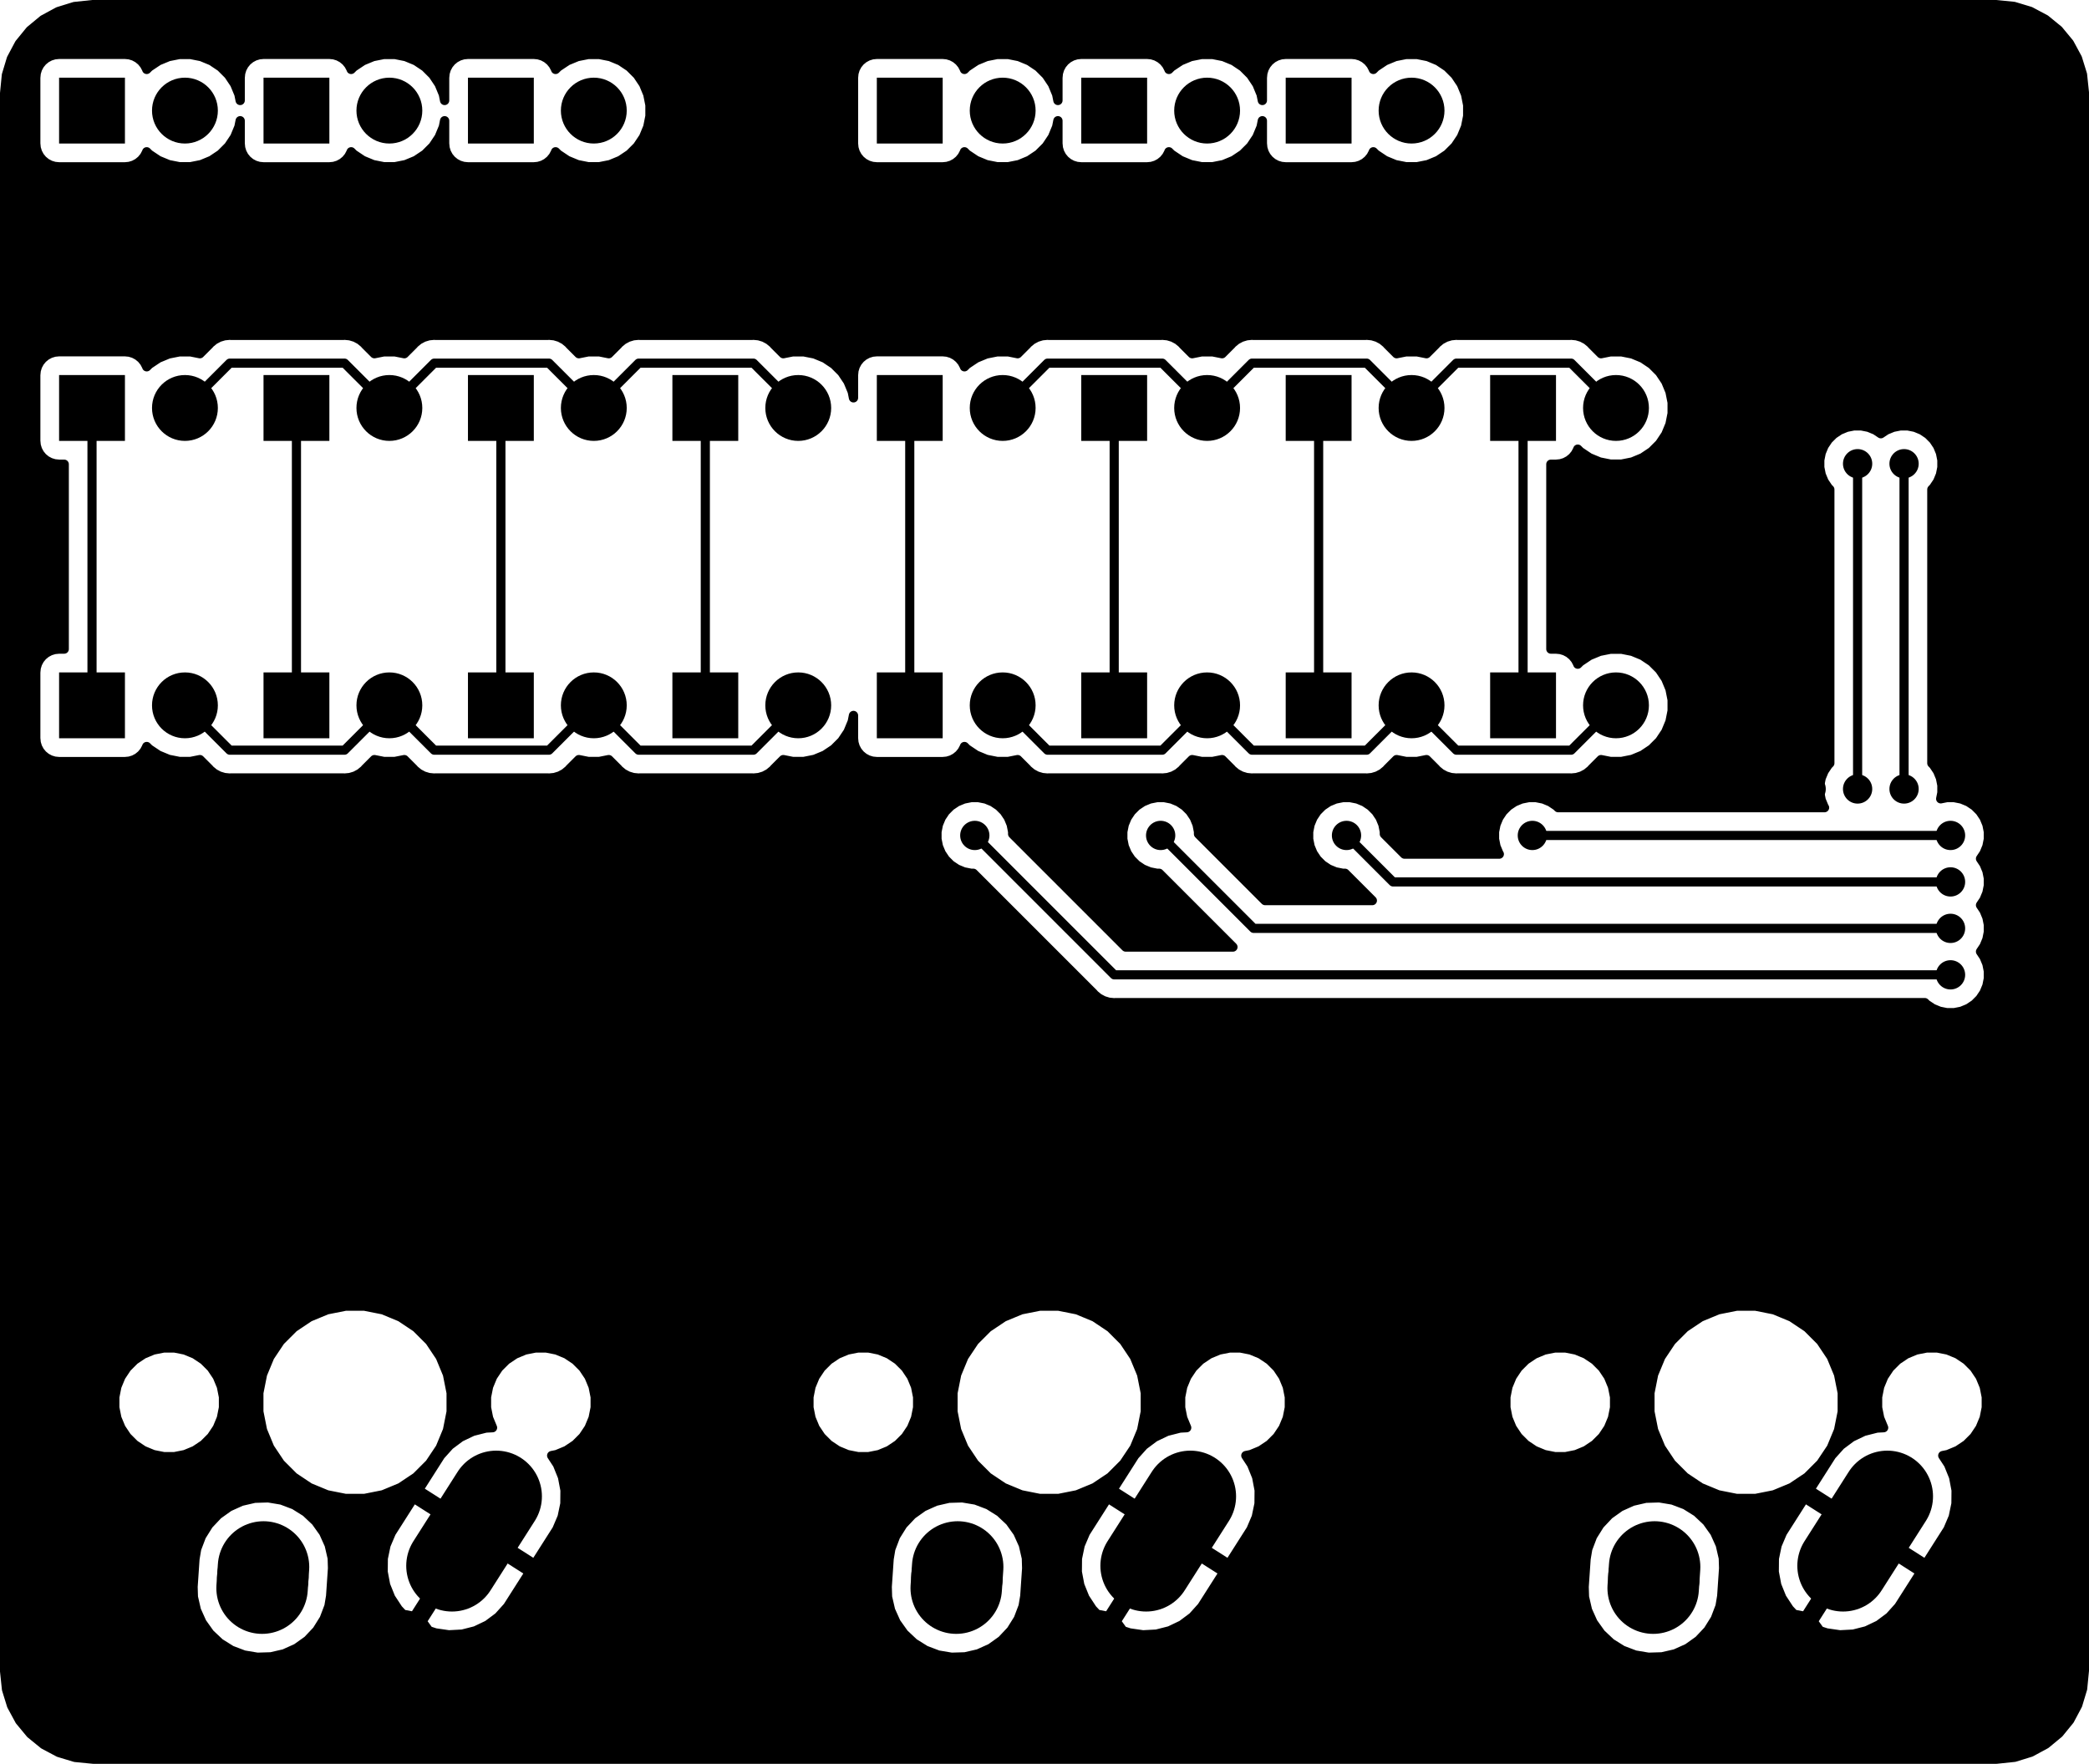 <svg version="1.1" xmlns="http://www.w3.org/2000/svg" xmlns:xlink="http://www.w3.org/1999/xlink" stroke-linecap="round" stroke-linejoin="round" stroke-width="0" fill-rule="evenodd" width="57.1mm" height="48.21mm" viewBox="48126.25 -74746.25 57100.001 48210" id="te9gchuOLyvrImRPoKnF"><defs><circle cx="0" cy="0" r="1250" id="te9gchuOLyvrImRPoKnF_pad-10"/><circle cx="0" cy="0" r="900" id="te9gchuOLyvrImRPoKnF_pad-12"/><rect x="-900" y="-900" width="1800" height="1800" id="te9gchuOLyvrImRPoKnF_pad-13"/><circle cx="0" cy="0" r="400" id="te9gchuOLyvrImRPoKnF_pad-14"/></defs><g transform="translate(0,-101282.5) scale(1,-1)" fill="currentColor" stroke="currentColor"><use xlink:href="#te9gchuOLyvrImRPoKnF_pad-10" x="93333.25" y="-69655.25"/><path d="M 93313.526 -69944.578 93352.974 -69365.922" fill="none" stroke-width="2500"/><use xlink:href="#te9gchuOLyvrImRPoKnF_pad-10" x="99108.25" y="-68385.25"/><path d="M 98503.788 -69334.065 99712.712 -67436.435" fill="none" stroke-width="2500"/><use xlink:href="#te9gchuOLyvrImRPoKnF_pad-10" x="74283.25" y="-69655.25"/><path d="M 74263.526 -69944.578 74302.974 -69365.922" fill="none" stroke-width="2500"/><use xlink:href="#te9gchuOLyvrImRPoKnF_pad-10" x="80058.25" y="-68385.25"/><path d="M 79453.788 -69334.065 80662.712 -67436.435" fill="none" stroke-width="2500"/><use xlink:href="#te9gchuOLyvrImRPoKnF_pad-10" x="55309.451" y="-69655.25"/><path d="M 55289.727 -69944.578 55329.175 -69365.922" fill="none" stroke-width="2500"/><use xlink:href="#te9gchuOLyvrImRPoKnF_pad-10" x="61084.451" y="-68385.25"/><path d="M 60479.989 -69334.065 61688.913 -67436.435" fill="none" stroke-width="2500"/><use xlink:href="#te9gchuOLyvrImRPoKnF_pad-12" x="53181.25" y="-37687.25"/><use xlink:href="#te9gchuOLyvrImRPoKnF_pad-13" x="50641.25" y="-37687.25"/><use xlink:href="#te9gchuOLyvrImRPoKnF_pad-12" x="58769.25" y="-37687.25"/><use xlink:href="#te9gchuOLyvrImRPoKnF_pad-13" x="56229.25" y="-37687.25"/><use xlink:href="#te9gchuOLyvrImRPoKnF_pad-12" x="64357.25" y="-37687.25"/><use xlink:href="#te9gchuOLyvrImRPoKnF_pad-13" x="61817.25" y="-37687.25"/><use xlink:href="#te9gchuOLyvrImRPoKnF_pad-12" x="69945.25" y="-37687.25"/><use xlink:href="#te9gchuOLyvrImRPoKnF_pad-13" x="67405.25" y="-37687.25"/><use xlink:href="#te9gchuOLyvrImRPoKnF_pad-12" x="75533.25" y="-37687.25"/><use xlink:href="#te9gchuOLyvrImRPoKnF_pad-13" x="72993.25" y="-37687.25"/><use xlink:href="#te9gchuOLyvrImRPoKnF_pad-12" x="81121.25" y="-37687.25"/><use xlink:href="#te9gchuOLyvrImRPoKnF_pad-13" x="78581.25" y="-37687.25"/><use xlink:href="#te9gchuOLyvrImRPoKnF_pad-12" x="86709.25" y="-37687.25"/><use xlink:href="#te9gchuOLyvrImRPoKnF_pad-13" x="84169.25" y="-37687.25"/><use xlink:href="#te9gchuOLyvrImRPoKnF_pad-12" x="92297.25" y="-37687.25"/><use xlink:href="#te9gchuOLyvrImRPoKnF_pad-13" x="89757.25" y="-37687.25"/><use xlink:href="#te9gchuOLyvrImRPoKnF_pad-12" x="53181.25" y="-45815.25"/><use xlink:href="#te9gchuOLyvrImRPoKnF_pad-13" x="50641.25" y="-45815.25"/><use xlink:href="#te9gchuOLyvrImRPoKnF_pad-12" x="58769.25" y="-45815.25"/><use xlink:href="#te9gchuOLyvrImRPoKnF_pad-13" x="56229.25" y="-45815.25"/><use xlink:href="#te9gchuOLyvrImRPoKnF_pad-12" x="64357.25" y="-45815.25"/><use xlink:href="#te9gchuOLyvrImRPoKnF_pad-13" x="61817.25" y="-45815.25"/><use xlink:href="#te9gchuOLyvrImRPoKnF_pad-12" x="69945.25" y="-45815.25"/><use xlink:href="#te9gchuOLyvrImRPoKnF_pad-13" x="67405.25" y="-45815.25"/><use xlink:href="#te9gchuOLyvrImRPoKnF_pad-12" x="75533.25" y="-45815.25"/><use xlink:href="#te9gchuOLyvrImRPoKnF_pad-13" x="72993.25" y="-45815.25"/><use xlink:href="#te9gchuOLyvrImRPoKnF_pad-12" x="81121.25" y="-45815.25"/><use xlink:href="#te9gchuOLyvrImRPoKnF_pad-13" x="78581.25" y="-45815.25"/><use xlink:href="#te9gchuOLyvrImRPoKnF_pad-12" x="86709.25" y="-45815.25"/><use xlink:href="#te9gchuOLyvrImRPoKnF_pad-13" x="84169.25" y="-45815.25"/><use xlink:href="#te9gchuOLyvrImRPoKnF_pad-12" x="92297.25" y="-45815.25"/><use xlink:href="#te9gchuOLyvrImRPoKnF_pad-13" x="89757.25" y="-45815.25"/><use xlink:href="#te9gchuOLyvrImRPoKnF_pad-12" x="53181.25" y="-29559.25"/><use xlink:href="#te9gchuOLyvrImRPoKnF_pad-13" x="50641.25" y="-29559.25"/><use xlink:href="#te9gchuOLyvrImRPoKnF_pad-12" x="58769.25" y="-29559.25"/><use xlink:href="#te9gchuOLyvrImRPoKnF_pad-13" x="56229.25" y="-29559.25"/><use xlink:href="#te9gchuOLyvrImRPoKnF_pad-12" x="64357.25" y="-29559.25"/><use xlink:href="#te9gchuOLyvrImRPoKnF_pad-13" x="61817.25" y="-29559.25"/><use xlink:href="#te9gchuOLyvrImRPoKnF_pad-12" x="75533.25" y="-29559.25"/><use xlink:href="#te9gchuOLyvrImRPoKnF_pad-13" x="72993.25" y="-29559.25"/><use xlink:href="#te9gchuOLyvrImRPoKnF_pad-12" x="81121.25" y="-29559.25"/><use xlink:href="#te9gchuOLyvrImRPoKnF_pad-13" x="78581.25" y="-29559.25"/><use xlink:href="#te9gchuOLyvrImRPoKnF_pad-12" x="86709.25" y="-29559.25"/><use xlink:href="#te9gchuOLyvrImRPoKnF_pad-13" x="84169.25" y="-29559.25"/><use xlink:href="#te9gchuOLyvrImRPoKnF_pad-14" x="100171.25" y="-48101.25"/><use xlink:href="#te9gchuOLyvrImRPoKnF_pad-14" x="100171.25" y="-39211.25"/><use xlink:href="#te9gchuOLyvrImRPoKnF_pad-14" x="98901.403" y="-39211.097"/><use xlink:href="#te9gchuOLyvrImRPoKnF_pad-14" x="98901.25" y="-48101.25"/><use xlink:href="#te9gchuOLyvrImRPoKnF_pad-14" x="97631.25" y="-48101.25"/><use xlink:href="#te9gchuOLyvrImRPoKnF_pad-14" x="101441.25" y="-53181.25"/><use xlink:href="#te9gchuOLyvrImRPoKnF_pad-14" x="74771.25" y="-49371.25"/><use xlink:href="#te9gchuOLyvrImRPoKnF_pad-14" x="101441.25" y="-51911.25"/><use xlink:href="#te9gchuOLyvrImRPoKnF_pad-14" x="79851.25" y="-49371.25"/><use xlink:href="#te9gchuOLyvrImRPoKnF_pad-14" x="101441.25" y="-50641.25"/><use xlink:href="#te9gchuOLyvrImRPoKnF_pad-14" x="84931.25" y="-49371.25"/><use xlink:href="#te9gchuOLyvrImRPoKnF_pad-14" x="101441.25" y="-49371.25"/><use xlink:href="#te9gchuOLyvrImRPoKnF_pad-14" x="90011.25" y="-49371.25"/><path d="M 50641.25 -37687.25 50641.25 -45815.25 M 72993.25 -38837.25 72993.25 -45815.25 M 72993.25 -37687.25 72993.25 -38837.25 M 56229.25 -38837.25 56229.25 -45815.25 M 56229.25 -37687.25 56229.25 -38837.25 M 78581.25 -37687.25 78581.25 -45815.25 M 61817.25 -37687.25 61817.25 -45815.25 M 84169.25 -38837.25 84169.25 -45815.25 M 84169.25 -38837.25 84169.25 -37687.25 M 67405.25 -37687.25 67405.25 -45815.25 M 89757.25 -37687.25 89757.25 -45815.25 M 100171.25 -41751.25 100171.25 -48101.25 M 100171.25 -39211.25 100171.25 -41751.25 M 98901.403 -48101.097 98901.25 -48101.25 M 98901.403 -39211.097 98901.403 -48101.097 M 69045.251 -36787.251 69945.25 -37687.25 M 65582.251 -36462.249 68720.249 -36462.249 69045.251 -36787.251 M 64357.25 -37687.25 65582.251 -36462.249 M 57869.251 -36787.251 58769.25 -37687.25 M 57544.249 -36462.249 57869.251 -36787.251 M 54406.251 -36462.249 57544.249 -36462.249 M 53181.25 -37687.25 54406.251 -36462.249 M 63457.251 -36787.251 64357.25 -37687.25 M 63132.249 -36462.249 63457.251 -36787.251 M 59994.251 -36462.249 63132.249 -36462.249 M 58769.25 -37687.25 59994.251 -36462.249 M 79896.249 -36462.249 80221.251 -36787.251 81121.25 -37687.25 M 76758.251 -36462.249 79896.249 -36462.249 M 75533.25 -37687.25 76758.251 -36462.249 M 82346.251 -36462.249 85484.249 -36462.249 M 81121.25 -37687.25 82346.251 -36462.249 M 86709.25 -37687.25 85484.249 -36462.249 M 91397.251 -36787.251 92297.25 -37687.25 M 91072.249 -36462.249 91397.251 -36787.251 M 87934.251 -36462.249 91072.249 -36462.249 M 86709.25 -37687.25 87934.251 -36462.249 M 57544.249 -47040.251 57869.251 -46715.249 58769.25 -45815.25 M 54406.251 -47040.251 57544.249 -47040.251 M 53181.25 -45815.25 54406.251 -47040.251 M 63457.251 -46715.249 64357.25 -45815.25 M 63132.249 -47040.251 63457.251 -46715.249 M 59994.251 -47040.251 63132.249 -47040.251 M 58769.25 -45815.25 59994.251 -47040.251 M 69045.251 -46715.249 69945.25 -45815.25 M 68720.249 -47040.251 69045.251 -46715.249 M 65582.251 -47040.251 68720.249 -47040.251 M 64357.25 -45815.25 65582.251 -47040.251 M 80221.251 -46715.249 81121.25 -45815.25 M 76758.251 -47040.251 79896.249 -47040.251 80221.251 -46715.249 M 75533.25 -45815.25 76758.251 -47040.251 M 85809.251 -46715.249 86709.25 -45815.25 M 85484.249 -47040.251 85809.251 -46715.249 M 82346.251 -47040.251 85484.249 -47040.251 M 81121.25 -45815.25 82346.251 -47040.251 M 87609.249 -46715.249 86709.25 -45815.25 M 91072.249 -47040.251 87934.251 -47040.251 87609.249 -46715.249 M 92297.25 -45815.25 91072.249 -47040.251 M 78581.25 -53181.25 74771.25 -49371.25 M 101441.25 -53181.25 78581.25 -53181.25 M 82391.25 -51911.25 79851.25 -49371.25 M 101441.25 -51911.25 82391.25 -51911.25 M 86201.25 -50641.25 100171.25 -50641.25 M 86201.25 -50641.25 84931.25 -49371.25 M 101441.25 -50641.25 100171.25 -50641.25 M 90011.25 -49371.25 100368.248 -49371.25 M 101441.25 -49371.25 100368.248 -49371.25" fill="none" stroke-width="250"/><path d="M 103174.466 -26711.834 103620.043 -26846.362 104030.996 -27064.87 104391.684 -27359.038 104688.369 -27717.669 104909.741 -28127.088 105047.376 -28571.715 105099.251 -29065.271 105099.25 -72198.971 105050.666 -72694.466 104916.14 -73140.04 104697.632 -73550.995 104403.459 -73911.686 104044.831 -74208.369 103635.412 -74429.741 103190.785 -74567.376 102697.24 -74619.25 50673.529 -74619.25 50178.034 -74570.666 49732.46 -74436.14 49321.505 -74217.632 48960.814 -73923.459 48664.131 -73564.831 48442.759 -73155.412 48305.124 -72710.785 48253.25 -72217.24 48253.25 -69908.755 53402.795 -69908.755 53411.172 -70186.895 53494.541 -70548.727 53646.899 -70887.342 53862.39 -71189.727 54132.732 -71444.261 54447.538 -71641.165 54794.708 -71772.868 55160.901 -71834.311 55532.044 -71823.133 55893.876 -71739.764 56232.491 -71587.406 56534.876 -71371.915 56789.41 -71101.573 56944.097 -70854.262 59662.1 -70854.262 59846.521 -71109.437 60027.591 -71168.375 60394.14 -71221.387 60763.988 -71201.871 61122.922 -71110.577 61457.148 -70951.011 61753.823 -70729.308 62001.545 -70453.986 62348.895 -69908.755 72376.594 -69908.755 72384.971 -70186.895 72468.34 -70548.727 72620.698 -70887.342 72836.189 -71189.727 73106.531 -71444.261 73421.337 -71641.165 73768.507 -71772.868 74134.7 -71834.311 74505.843 -71823.133 74867.675 -71739.764 75206.29 -71587.406 75508.675 -71371.915 75763.209 -71101.573 75917.896 -70854.262 78635.899 -70854.262 78820.32 -71109.437 79001.39 -71168.375 79367.939 -71221.387 79737.787 -71201.871 80096.721 -71110.577 80430.947 -70951.011 80727.622 -70729.308 80975.344 -70453.986 81322.694 -69908.755 91426.594 -69908.755 91434.971 -70186.895 91518.34 -70548.727 91670.698 -70887.342 91886.189 -71189.727 92156.531 -71444.261 92471.337 -71641.165 92818.507 -71772.868 93184.7 -71834.311 93555.843 -71823.133 93917.675 -71739.764 94256.29 -71587.406 94558.675 -71371.915 94813.209 -71101.573 94967.896 -70854.262 97685.899 -70854.262 97870.32 -71109.437 98051.39 -71168.375 98417.939 -71221.387 98787.787 -71201.871 99146.721 -71110.577 99480.947 -70951.011 99777.622 -70729.308 100025.344 -70453.986 100629.806 -69505.17 99147.124 -68560.598 97685.899 -70854.262 94967.896 -70854.262 95010.113 -70786.767 95141.816 -70439.597 95187.863 -70165.166 95233.06 -69502.157 96622.007 -69502.157 96690.957 -69866.044 96829.575 -70209.488 97032.531 -70519.29 97162.47 -70658.487 97471.677 -70717.787 98932.902 -68424.124 97450.22 -67479.551 96845.758 -68428.366 96700.923 -68769.235 96625.372 -69131.809 96622.007 -69502.157 95233.06 -69502.157 95239.906 -69401.746 95231.529 -69123.605 95148.16 -68761.773 94995.802 -68423.158 94780.311 -68120.773 94509.969 -67866.239 94195.163 -67669.336 93847.993 -67537.632 93481.8 -67476.189 93110.657 -67487.367 92748.825 -67570.736 92410.21 -67723.094 92107.825 -67938.585 91853.291 -68208.927 91656.387 -68523.733 91524.684 -68870.903 91478.637 -69145.334 91426.594 -69908.755 81322.694 -69908.755 81579.806 -69505.17 80097.124 -68560.598 78635.899 -70854.262 75917.896 -70854.262 75960.113 -70786.767 76091.816 -70439.597 76137.863 -70165.166 76183.06 -69502.157 77572.007 -69502.157 77640.957 -69866.044 77779.575 -70209.488 77982.531 -70519.29 78112.47 -70658.487 78421.677 -70717.787 79882.902 -68424.124 78400.22 -67479.551 77795.758 -68428.366 77650.923 -68769.235 77575.372 -69131.809 77572.007 -69502.157 76183.06 -69502.157 76189.906 -69401.746 76181.529 -69123.605 76098.16 -68761.773 75945.802 -68423.158 75730.311 -68120.773 75459.969 -67866.239 75145.163 -67669.336 74797.993 -67537.632 74431.8 -67476.189 74060.657 -67487.367 73698.825 -67570.736 73360.21 -67723.094 73057.825 -67938.585 72803.291 -68208.927 72606.387 -68523.733 72474.684 -68870.903 72428.637 -69145.334 72376.594 -69908.755 62348.895 -69908.755 62606.007 -69505.17 61123.325 -68560.598 59662.1 -70854.262 56944.097 -70854.262 56986.314 -70786.767 57118.017 -70439.597 57164.064 -70165.166 57209.261 -69502.157 58598.208 -69502.157 58667.158 -69866.044 58805.776 -70209.488 59008.732 -70519.29 59138.671 -70658.487 59447.878 -70717.787 60909.103 -68424.124 59426.421 -67479.551 58821.959 -68428.366 58677.124 -68769.235 58601.573 -69131.809 58598.208 -69502.157 57209.261 -69502.157 57216.107 -69401.746 57207.73 -69123.605 57124.361 -68761.773 56972.003 -68423.158 56756.512 -68120.773 56486.17 -67866.239 56171.364 -67669.336 55824.194 -67537.632 55458.001 -67476.189 55086.858 -67487.367 54725.026 -67570.736 54386.411 -67723.094 54084.026 -67938.585 53829.492 -68208.927 53632.588 -68523.733 53500.885 -68870.903 53454.838 -69145.334 53402.795 -69908.755 48253.25 -69908.755 48253.25 -64718.902 51263.551 -64718.902 51263.551 -65011.598 51320.653 -65298.671 51432.663 -65569.088 51595.277 -65812.456 51802.245 -66019.424 52045.613 -66182.038 52316.03 -66294.048 52603.103 -66351.15 52895.799 -66351.15 53182.872 -66294.048 53453.289 -66182.038 53696.657 -66019.424 53903.625 -65812.456 54066.239 -65569.088 54178.249 -65298.671 54235.351 -65011.598 54235.351 -64718.902 54212.959 -64606.326 55200.551 -64606.326 55200.551 -65124.174 55301.578 -65632.072 55499.75 -66110.501 55787.451 -66541.076 56153.625 -66907.25 56584.2 -67194.951 57062.629 -67393.123 57570.527 -67494.15 58088.375 -67494.15 58596.273 -67393.123 58904.792 -67265.33 59562.895 -67265.33 61045.577 -68209.902 61056.323 -68193.034 61270.544 -68329.509 61259.799 -68346.376 62742.481 -69290.949 63346.943 -68342.134 63491.778 -68001.265 63567.329 -67638.691 63570.694 -67268.343 63501.744 -66904.456 63363.126 -66561.012 63206.062 -66321.261 63342.872 -66294.048 63613.289 -66182.038 63856.657 -66019.424 64063.625 -65812.456 64226.239 -65569.088 64338.249 -65298.671 64395.351 -65011.598 64395.351 -64718.902 70237.35 -64718.902 70237.35 -65011.598 70294.452 -65298.671 70406.462 -65569.088 70569.076 -65812.456 70776.044 -66019.424 71019.412 -66182.038 71289.829 -66294.048 71576.902 -66351.15 71869.598 -66351.15 72156.671 -66294.048 72427.088 -66182.038 72670.456 -66019.424 72877.424 -65812.456 73040.038 -65569.088 73152.048 -65298.671 73209.15 -65011.598 73209.15 -64718.902 73186.758 -64606.326 74174.35 -64606.326 74174.35 -65124.174 74275.377 -65632.072 74473.549 -66110.501 74761.25 -66541.076 75127.424 -66907.25 75557.999 -67194.951 76036.428 -67393.123 76544.326 -67494.15 77062.174 -67494.15 77570.072 -67393.123 77878.591 -67265.33 78536.694 -67265.33 80019.376 -68209.902 80030.122 -68193.034 80244.343 -68329.509 80233.598 -68346.376 81716.28 -69290.949 82320.742 -68342.134 82465.577 -68001.265 82541.128 -67638.691 82544.493 -67268.343 82475.543 -66904.456 82336.925 -66561.012 82179.861 -66321.261 82316.671 -66294.048 82587.088 -66182.038 82830.456 -66019.424 83037.424 -65812.456 83200.038 -65569.088 83312.048 -65298.671 83369.15 -65011.598 83369.15 -64718.902 89287.35 -64718.902 89287.35 -65011.598 89344.452 -65298.671 89456.462 -65569.088 89619.076 -65812.456 89826.044 -66019.424 90069.412 -66182.038 90339.829 -66294.048 90626.902 -66351.15 90919.598 -66351.15 91206.671 -66294.048 91477.088 -66182.038 91720.456 -66019.424 91927.424 -65812.456 92090.038 -65569.088 92202.048 -65298.671 92259.15 -65011.598 92259.15 -64718.902 92236.758 -64606.326 93224.35 -64606.326 93224.35 -65124.174 93325.377 -65632.072 93523.549 -66110.501 93811.25 -66541.076 94177.424 -66907.25 94607.999 -67194.951 95086.428 -67393.123 95594.326 -67494.15 96112.174 -67494.15 96620.072 -67393.123 96928.591 -67265.33 97586.694 -67265.33 99069.376 -68209.902 99080.122 -68193.034 99294.343 -68329.509 99283.598 -68346.376 100766.28 -69290.949 101370.742 -68342.134 101515.577 -68001.265 101591.128 -67638.691 101594.493 -67268.343 101525.543 -66904.456 101386.925 -66561.012 101229.861 -66321.261 101366.671 -66294.048 101637.088 -66182.038 101880.456 -66019.424 102087.424 -65812.456 102250.038 -65569.088 102362.048 -65298.671 102419.15 -65011.598 102419.15 -64718.902 102362.048 -64431.829 102250.038 -64161.412 102087.424 -63918.044 101880.456 -63711.076 101637.088 -63548.462 101366.671 -63436.452 101079.598 -63379.35 100786.902 -63379.35 100499.829 -63436.452 100229.412 -63548.462 99986.044 -63711.076 99779.076 -63918.044 99616.462 -64161.412 99504.452 -64431.829 99447.35 -64718.902 99447.35 -65011.598 99504.452 -65298.671 99612.26 -65558.944 99428.713 -65568.629 99069.779 -65659.923 98735.553 -65819.489 98438.878 -66041.192 98191.156 -66316.514 97586.694 -67265.33 96928.591 -67265.33 97098.501 -67194.951 97529.076 -66907.25 97895.25 -66541.076 98182.951 -66110.501 98381.123 -65632.072 98482.15 -65124.174 98482.15 -64606.326 98381.123 -64098.428 98182.951 -63619.999 97895.25 -63189.424 97529.076 -62823.25 97098.501 -62535.549 96620.072 -62337.377 96112.174 -62236.35 95594.326 -62236.35 95086.428 -62337.377 94607.999 -62535.549 94177.424 -62823.25 93811.25 -63189.424 93523.549 -63619.999 93325.377 -64098.428 93224.35 -64606.326 92236.758 -64606.326 92202.048 -64431.829 92090.038 -64161.412 91927.424 -63918.044 91720.456 -63711.076 91477.088 -63548.462 91206.671 -63436.452 90919.598 -63379.35 90626.902 -63379.35 90339.829 -63436.452 90069.412 -63548.462 89826.044 -63711.076 89619.076 -63918.044 89456.462 -64161.412 89344.452 -64431.829 89287.35 -64718.902 83369.15 -64718.902 83312.048 -64431.829 83200.038 -64161.412 83037.424 -63918.044 82830.456 -63711.076 82587.088 -63548.462 82316.671 -63436.452 82029.598 -63379.35 81736.902 -63379.35 81449.829 -63436.452 81179.412 -63548.462 80936.044 -63711.076 80729.076 -63918.044 80566.462 -64161.412 80454.452 -64431.829 80397.35 -64718.902 80397.35 -65011.598 80454.452 -65298.671 80562.26 -65558.944 80378.713 -65568.629 80019.779 -65659.923 79685.553 -65819.489 79388.878 -66041.192 79141.156 -66316.514 78536.694 -67265.33 77878.591 -67265.33 78048.501 -67194.951 78479.076 -66907.25 78845.25 -66541.076 79132.951 -66110.501 79331.123 -65632.072 79432.15 -65124.174 79432.15 -64606.326 79331.123 -64098.428 79132.951 -63619.999 78845.25 -63189.424 78479.076 -62823.25 78048.501 -62535.549 77570.072 -62337.377 77062.174 -62236.35 76544.326 -62236.35 76036.428 -62337.377 75557.999 -62535.549 75127.424 -62823.25 74761.25 -63189.424 74473.549 -63619.999 74275.377 -64098.428 74174.35 -64606.326 73186.758 -64606.326 73152.048 -64431.829 73040.038 -64161.412 72877.424 -63918.044 72670.456 -63711.076 72427.088 -63548.462 72156.671 -63436.452 71869.598 -63379.35 71576.902 -63379.35 71289.829 -63436.452 71019.412 -63548.462 70776.044 -63711.076 70569.076 -63918.044 70406.462 -64161.412 70294.452 -64431.829 70237.35 -64718.902 64395.351 -64718.902 64338.249 -64431.829 64226.239 -64161.412 64063.625 -63918.044 63856.657 -63711.076 63613.289 -63548.462 63342.872 -63436.452 63055.799 -63379.35 62763.103 -63379.35 62476.03 -63436.452 62205.613 -63548.462 61962.245 -63711.076 61755.277 -63918.044 61592.663 -64161.412 61480.653 -64431.829 61423.551 -64718.902 61423.551 -65011.598 61480.653 -65298.671 61588.461 -65558.944 61404.914 -65568.629 61045.98 -65659.923 60711.754 -65819.489 60415.079 -66041.192 60167.357 -66316.514 59562.895 -67265.33 58904.792 -67265.33 59074.702 -67194.951 59505.277 -66907.25 59871.451 -66541.076 60159.152 -66110.501 60357.324 -65632.072 60458.351 -65124.174 60458.351 -64606.326 60357.324 -64098.428 60159.152 -63619.999 59871.451 -63189.424 59505.277 -62823.25 59074.702 -62535.549 58596.273 -62337.377 58088.375 -62236.35 57570.527 -62236.35 57062.629 -62337.377 56584.2 -62535.549 56153.625 -62823.25 55787.451 -63189.424 55499.75 -63619.999 55301.578 -64098.428 55200.551 -64606.326 54212.959 -64606.326 54178.249 -64431.829 54066.239 -64161.412 53903.625 -63918.044 53696.657 -63711.076 53453.289 -63548.462 53182.872 -63436.452 52895.799 -63379.35 52603.103 -63379.35 52316.03 -63436.452 52045.613 -63548.462 51802.245 -63711.076 51595.277 -63918.044 51432.663 -64161.412 51320.653 -64431.829 51263.551 -64718.902 48253.25 -64718.902 48253.25 -49269.311 73736.25 -49269.311 73736.25 -49473.189 73776.024 -49673.148 73854.045 -49861.506 73967.313 -50031.024 74111.476 -50175.187 74280.994 -50288.455 74469.352 -50366.476 74669.311 -50406.25 74731.449 -50406.25 78017.451 -53692.253 78041.249 -53721.251 78156.974 -53816.224 78289.003 -53886.796 78432.264 -53930.253 78543.917 -53941.25 78543.925 -53941.25 78581.25 -53944.926 78618.575 -53941.25 100737.539 -53941.25 100781.476 -53985.187 100950.994 -54098.455 101139.352 -54176.476 101339.311 -54216.25 101543.189 -54216.25 101743.148 -54176.476 101931.506 -54098.455 102101.024 -53985.187 102245.187 -53841.024 102358.455 -53671.506 102436.476 -53483.148 102476.25 -53283.189 102476.25 -53079.311 102436.476 -52879.352 102358.455 -52690.994 102261.74 -52546.25 102358.455 -52401.506 102436.476 -52213.148 102476.25 -52013.189 102476.25 -51809.311 102436.476 -51609.352 102358.455 -51420.994 102261.74 -51276.25 102358.455 -51131.506 102436.476 -50943.148 102476.25 -50743.189 102476.25 -50539.311 102436.476 -50339.352 102358.455 -50150.994 102261.74 -50006.25 102358.455 -49861.506 102436.476 -49673.148 102476.25 -49473.189 102476.25 -49269.311 102436.476 -49069.352 102358.455 -48880.994 102245.187 -48711.476 102101.024 -48567.313 101931.506 -48454.045 101743.148 -48376.024 101543.189 -48336.25 101339.311 -48336.25 101173.211 -48369.289 101206.25 -48203.189 101206.25 -47999.311 101166.476 -47799.352 101088.455 -47610.994 100975.187 -47441.476 100931.25 -47397.539 100931.25 -39914.961 100975.187 -39871.024 101088.455 -39701.506 101166.476 -39513.148 101206.25 -39313.189 101206.25 -39109.311 101166.476 -38909.352 101088.455 -38720.994 100975.187 -38551.476 100831.024 -38407.313 100661.506 -38294.045 100473.148 -38216.024 100273.189 -38176.25 100069.311 -38176.25 99869.352 -38216.024 99680.994 -38294.045 99536.441 -38390.632 99391.659 -38293.892 99203.301 -38215.871 99003.342 -38176.097 98799.464 -38176.097 98599.505 -38215.871 98411.147 -38293.892 98241.629 -38407.16 98097.466 -38551.323 97984.198 -38720.841 97906.177 -38909.199 97866.403 -39109.158 97866.403 -39313.036 97906.177 -39512.995 97984.198 -39701.353 98097.466 -39870.871 98141.403 -39914.808 98141.404 -47397.385 98097.313 -47441.476 97984.045 -47610.994 97906.024 -47799.352 97866.25 -47999.311 97866.25 -48203.189 97906.024 -48403.148 97984.045 -48591.506 97997.237 -48611.25 90714.961 -48611.25 90671.024 -48567.313 90501.506 -48454.045 90313.148 -48376.024 90113.189 -48336.25 89909.311 -48336.25 89709.352 -48376.024 89520.994 -48454.045 89351.476 -48567.313 89207.313 -48711.476 89094.045 -48880.994 89016.024 -49069.352 88976.25 -49269.311 88976.25 -49473.189 89016.024 -49673.148 89094.045 -49861.506 89107.237 -49881.25 86516.052 -49881.25 85966.25 -49331.449 85966.25 -49269.311 85926.476 -49069.352 85848.455 -48880.994 85735.187 -48711.476 85591.024 -48567.313 85421.506 -48454.045 85233.148 -48376.024 85033.189 -48336.25 84829.311 -48336.25 84629.352 -48376.024 84440.994 -48454.045 84271.476 -48567.313 84127.313 -48711.476 84014.045 -48880.994 83936.024 -49069.352 83896.25 -49269.311 83896.25 -49473.189 83936.024 -49673.148 84014.045 -49861.506 84127.313 -50031.024 84271.476 -50175.187 84440.994 -50288.455 84629.352 -50366.476 84829.311 -50406.25 84891.449 -50406.25 85636.448 -51151.25 82706.053 -51151.25 80886.25 -49331.449 80886.25 -49269.311 80846.476 -49069.352 80768.455 -48880.994 80655.187 -48711.476 80511.024 -48567.313 80341.506 -48454.045 80153.148 -48376.024 79953.189 -48336.25 79749.311 -48336.25 79549.352 -48376.024 79360.994 -48454.045 79191.476 -48567.313 79047.313 -48711.476 78934.045 -48880.994 78856.024 -49069.352 78816.25 -49269.311 78816.25 -49473.189 78856.024 -49673.148 78934.045 -49861.506 79047.313 -50031.024 79191.476 -50175.187 79360.994 -50288.455 79549.352 -50366.476 79749.311 -50406.25 79811.449 -50406.25 81826.447 -52421.25 78896.052 -52421.25 75806.25 -49331.449 75806.25 -49269.311 75766.476 -49069.352 75688.455 -48880.994 75575.187 -48711.476 75431.024 -48567.313 75261.506 -48454.045 75073.148 -48376.024 74873.189 -48336.25 74669.311 -48336.25 74469.352 -48376.024 74280.994 -48454.045 74111.476 -48567.313 73967.313 -48711.476 73854.045 -48880.994 73776.024 -49069.352 73736.25 -49269.311 48253.25 -49269.311 48253.25 -36787.25 49103.178 -36787.25 49103.178 -38587.25 49115.438 -38711.732 49151.748 -38831.43 49210.713 -38941.744 49290.065 -39038.435 49386.756 -39117.787 49497.07 -39176.752 49616.768 -39213.062 49741.25 -39225.322 49881.25 -39225.322 49881.251 -44277.178 49741.25 -44277.178 49616.768 -44289.438 49497.07 -44325.748 49386.756 -44384.713 49290.065 -44464.065 49210.713 -44560.756 49151.748 -44671.07 49115.438 -44790.768 49103.178 -44915.25 49103.178 -46715.25 49115.438 -46839.732 49151.748 -46959.43 49210.713 -47069.744 49290.065 -47166.435 49386.756 -47245.787 49497.07 -47304.752 49616.768 -47341.062 49741.25 -47353.322 51541.25 -47353.322 51665.732 -47341.062 51785.43 -47304.752 51895.744 -47245.787 51992.435 -47166.435 52071.787 -47069.744 52130.752 -46959.43 52136.306 -46941.123 52202.745 -47007.562 52454.155 -47175.549 52733.507 -47291.261 53030.066 -47350.25 53332.434 -47350.25 53590.18 -47298.981 53842.452 -47551.254 53866.25 -47580.252 53895.248 -47604.05 53981.974 -47675.225 54114.004 -47745.797 54257.265 -47789.254 54368.918 -47800.251 54368.927 -47800.251 54406.25 -47803.927 54443.573 -47800.251 57506.927 -47800.251 57544.249 -47803.927 57581.571 -47800.251 57581.582 -47800.251 57693.235 -47789.254 57836.496 -47745.797 57968.525 -47675.225 58084.25 -47580.252 58108.053 -47551.248 58360.32 -47298.981 58618.066 -47350.25 58920.434 -47350.25 59178.18 -47298.981 59430.452 -47551.254 59454.25 -47580.252 59483.248 -47604.05 59569.974 -47675.225 59702.004 -47745.797 59845.265 -47789.254 59956.918 -47800.251 59956.927 -47800.251 59994.25 -47803.927 60031.573 -47800.251 63094.927 -47800.251 63132.249 -47803.927 63169.571 -47800.251 63169.582 -47800.251 63281.235 -47789.254 63424.496 -47745.797 63556.525 -47675.225 63672.25 -47580.252 63696.053 -47551.248 63948.32 -47298.981 64206.066 -47350.25 64508.434 -47350.25 64766.18 -47298.981 65018.452 -47551.254 65042.25 -47580.252 65071.248 -47604.05 65157.974 -47675.225 65290.004 -47745.797 65433.265 -47789.254 65544.918 -47800.251 65544.927 -47800.251 65582.25 -47803.927 65619.573 -47800.251 68682.927 -47800.251 68720.249 -47803.927 68757.571 -47800.251 68757.582 -47800.251 68869.235 -47789.254 69012.496 -47745.797 69144.525 -47675.225 69260.25 -47580.252 69284.053 -47551.248 69536.32 -47298.981 69794.066 -47350.25 70096.434 -47350.25 70392.993 -47291.261 70672.345 -47175.549 70923.755 -47007.562 71137.562 -46793.755 71305.549 -46542.345 71421.261 -46262.993 71455.178 -46092.48 71455.178 -46715.25 71467.438 -46839.732 71503.748 -46959.43 71562.713 -47069.744 71642.065 -47166.435 71738.756 -47245.787 71849.07 -47304.752 71968.768 -47341.062 72093.25 -47353.322 73893.25 -47353.322 74017.732 -47341.062 74137.43 -47304.752 74247.744 -47245.787 74344.435 -47166.435 74423.787 -47069.744 74482.752 -46959.43 74488.306 -46941.123 74554.745 -47007.562 74806.155 -47175.549 75085.507 -47291.261 75382.066 -47350.25 75684.434 -47350.25 75942.18 -47298.981 76194.452 -47551.254 76218.25 -47580.252 76247.248 -47604.05 76333.974 -47675.225 76466.004 -47745.797 76609.265 -47789.254 76720.918 -47800.251 76720.927 -47800.251 76758.25 -47803.927 76795.573 -47800.251 79858.927 -47800.251 79896.249 -47803.927 79933.571 -47800.251 79933.582 -47800.251 80045.235 -47789.254 80188.496 -47745.797 80320.525 -47675.225 80436.25 -47580.252 80460.053 -47551.248 80712.32 -47298.981 80970.066 -47350.25 81272.434 -47350.25 81530.18 -47298.981 81782.452 -47551.254 81806.25 -47580.252 81835.248 -47604.05 81921.974 -47675.225 82054.004 -47745.797 82197.265 -47789.254 82308.918 -47800.251 82308.927 -47800.251 82346.25 -47803.927 82383.573 -47800.251 85446.927 -47800.251 85484.249 -47803.927 85521.571 -47800.251 85521.582 -47800.251 85633.235 -47789.254 85776.496 -47745.797 85908.525 -47675.225 86024.25 -47580.252 86048.053 -47551.248 86300.32 -47298.981 86558.066 -47350.25 86860.434 -47350.25 87118.18 -47298.981 87370.447 -47551.248 87394.25 -47580.252 87509.975 -47675.225 87642.004 -47745.797 87785.265 -47789.254 87896.918 -47800.251 87896.927 -47800.251 87934.25 -47803.927 87971.573 -47800.251 91034.927 -47800.251 91072.249 -47803.927 91109.571 -47800.251 91109.582 -47800.251 91221.235 -47789.254 91364.496 -47745.797 91496.525 -47675.225 91612.25 -47580.252 91636.053 -47551.248 91888.32 -47298.981 92146.066 -47350.25 92448.434 -47350.25 92744.993 -47291.261 93024.345 -47175.549 93275.755 -47007.562 93489.562 -46793.755 93657.549 -46542.345 93773.261 -46262.993 93832.25 -45966.434 93832.25 -45664.066 93773.261 -45367.507 93657.549 -45088.155 93489.562 -44836.745 93275.755 -44622.938 93024.345 -44454.951 92744.993 -44339.239 92448.434 -44280.25 92146.066 -44280.25 91849.507 -44339.239 91570.155 -44454.951 91318.745 -44622.938 91252.306 -44689.377 91246.752 -44671.07 91187.787 -44560.756 91108.435 -44464.065 91011.744 -44384.713 90901.43 -44325.748 90781.732 -44289.438 90657.25 -44277.178 90517.25 -44277.178 90517.25 -39225.322 90657.25 -39225.322 90781.732 -39213.062 90901.43 -39176.752 91011.744 -39117.787 91108.435 -39038.435 91187.787 -38941.744 91246.752 -38831.43 91252.306 -38813.123 91318.745 -38879.562 91570.155 -39047.549 91849.507 -39163.261 92146.066 -39222.25 92448.434 -39222.25 92744.993 -39163.261 93024.345 -39047.549 93275.755 -38879.562 93489.562 -38665.755 93657.549 -38414.345 93773.261 -38134.993 93832.25 -37838.434 93832.25 -37536.066 93773.261 -37239.507 93657.549 -36960.155 93489.562 -36708.745 93275.755 -36494.938 93024.345 -36326.951 92744.993 -36211.239 92448.434 -36152.25 92146.066 -36152.25 91888.32 -36203.519 91636.053 -35951.252 91612.25 -35922.248 91496.525 -35827.275 91364.496 -35756.703 91221.235 -35713.246 91109.582 -35702.249 91109.571 -35702.249 91072.249 -35698.573 91034.927 -35702.249 87971.573 -35702.249 87934.25 -35698.573 87896.927 -35702.249 87896.918 -35702.249 87785.265 -35713.246 87642.004 -35756.703 87509.974 -35827.275 87426.334 -35895.917 87394.25 -35922.248 87370.452 -35951.246 87118.18 -36203.519 86860.434 -36152.25 86558.066 -36152.25 86300.32 -36203.519 86048.053 -35951.252 86024.25 -35922.248 85908.525 -35827.275 85776.496 -35756.703 85633.235 -35713.246 85521.582 -35702.249 85521.571 -35702.249 85484.249 -35698.573 85446.927 -35702.249 82383.573 -35702.249 82346.25 -35698.573 82308.927 -35702.249 82308.918 -35702.249 82197.265 -35713.246 82054.004 -35756.703 81921.974 -35827.275 81838.334 -35895.917 81806.25 -35922.248 81782.452 -35951.246 81530.18 -36203.519 81272.434 -36152.25 80970.066 -36152.25 80712.32 -36203.519 80460.053 -35951.252 80436.25 -35922.248 80320.525 -35827.275 80188.496 -35756.703 80045.235 -35713.246 79933.582 -35702.249 79933.571 -35702.249 79896.249 -35698.573 79858.927 -35702.249 76795.573 -35702.249 76758.25 -35698.573 76720.927 -35702.249 76720.918 -35702.249 76609.265 -35713.246 76466.004 -35756.703 76333.974 -35827.275 76250.334 -35895.917 76218.25 -35922.248 76194.452 -35951.246 75942.18 -36203.519 75684.434 -36152.25 75382.066 -36152.25 75085.507 -36211.239 74806.155 -36326.951 74554.745 -36494.938 74488.306 -36561.377 74482.752 -36543.07 74423.787 -36432.756 74344.435 -36336.065 74247.744 -36256.713 74137.43 -36197.748 74017.732 -36161.438 73893.25 -36149.178 72093.25 -36149.178 71968.768 -36161.438 71849.07 -36197.748 71738.756 -36256.713 71642.065 -36336.065 71562.713 -36432.756 71503.748 -36543.07 71467.438 -36662.768 71455.178 -36787.25 71455.178 -37410.02 71421.261 -37239.507 71305.549 -36960.155 71137.562 -36708.745 70923.755 -36494.938 70672.345 -36326.951 70392.993 -36211.239 70096.434 -36152.25 69794.066 -36152.25 69536.32 -36203.519 69284.053 -35951.252 69260.25 -35922.248 69144.525 -35827.275 69012.496 -35756.703 68869.235 -35713.246 68757.582 -35702.249 68757.571 -35702.249 68720.249 -35698.573 68682.927 -35702.249 65619.573 -35702.249 65582.25 -35698.573 65544.927 -35702.249 65544.918 -35702.249 65433.265 -35713.246 65290.004 -35756.703 65157.974 -35827.275 65074.334 -35895.917 65042.25 -35922.248 65018.452 -35951.246 64766.18 -36203.519 64508.434 -36152.25 64206.066 -36152.25 63948.32 -36203.519 63696.053 -35951.252 63672.25 -35922.248 63556.525 -35827.275 63424.496 -35756.703 63281.235 -35713.246 63169.582 -35702.249 63169.571 -35702.249 63132.249 -35698.573 63094.927 -35702.249 60031.573 -35702.249 59994.25 -35698.573 59956.927 -35702.249 59956.918 -35702.249 59845.265 -35713.246 59702.004 -35756.703 59569.974 -35827.275 59486.334 -35895.917 59454.25 -35922.248 59430.452 -35951.246 59178.18 -36203.519 58920.434 -36152.25 58618.066 -36152.25 58360.32 -36203.519 58108.053 -35951.252 58084.25 -35922.248 57968.525 -35827.275 57836.496 -35756.703 57693.235 -35713.246 57581.582 -35702.249 57581.571 -35702.249 57544.249 -35698.573 57506.927 -35702.249 54443.573 -35702.249 54406.25 -35698.573 54368.927 -35702.249 54368.918 -35702.249 54257.265 -35713.246 54114.004 -35756.703 53981.974 -35827.275 53898.334 -35895.917 53866.25 -35922.248 53842.452 -35951.246 53590.18 -36203.519 53332.434 -36152.25 53030.066 -36152.25 52733.507 -36211.239 52454.155 -36326.951 52202.745 -36494.938 52136.306 -36561.377 52130.752 -36543.07 52071.787 -36432.756 51992.435 -36336.065 51895.744 -36256.713 51785.43 -36197.748 51665.732 -36161.438 51541.25 -36149.178 49741.25 -36149.178 49616.768 -36161.438 49497.07 -36197.748 49386.756 -36256.713 49290.065 -36336.065 49210.713 -36432.756 49151.748 -36543.07 49115.438 -36662.768 49103.178 -36787.25 48253.25 -36787.25 48253.25 -29083.529 48294.851 -28659.25 49103.178 -28659.25 49103.178 -30459.25 49115.438 -30583.732 49151.748 -30703.43 49210.713 -30813.744 49290.065 -30910.435 49386.756 -30989.787 49497.07 -31048.752 49616.768 -31085.062 49741.25 -31097.322 51541.25 -31097.322 51665.732 -31085.062 51785.43 -31048.752 51895.744 -30989.787 51992.435 -30910.435 52071.787 -30813.744 52130.752 -30703.43 52136.306 -30685.123 52202.745 -30751.562 52454.155 -30919.549 52733.507 -31035.261 53030.066 -31094.25 53332.434 -31094.25 53628.993 -31035.261 53908.345 -30919.549 54159.755 -30751.562 54373.562 -30537.755 54541.549 -30286.345 54657.261 -30006.993 54691.178 -29836.48 54691.178 -30459.25 54703.438 -30583.732 54739.748 -30703.43 54798.713 -30813.744 54878.065 -30910.435 54974.756 -30989.787 55085.07 -31048.752 55204.768 -31085.062 55329.25 -31097.322 57129.25 -31097.322 57253.732 -31085.062 57373.43 -31048.752 57483.744 -30989.787 57580.435 -30910.435 57659.787 -30813.744 57718.752 -30703.43 57724.306 -30685.123 57790.745 -30751.562 58042.155 -30919.549 58321.507 -31035.261 58618.066 -31094.25 58920.434 -31094.25 59216.993 -31035.261 59496.345 -30919.549 59747.755 -30751.562 59961.562 -30537.755 60129.549 -30286.345 60245.261 -30006.993 60279.178 -29836.48 60279.178 -30459.25 60291.438 -30583.732 60327.748 -30703.43 60386.713 -30813.744 60466.065 -30910.435 60562.756 -30989.787 60673.07 -31048.752 60792.768 -31085.062 60917.25 -31097.322 62717.25 -31097.322 62841.732 -31085.062 62961.43 -31048.752 63071.744 -30989.787 63168.435 -30910.435 63247.787 -30813.744 63306.752 -30703.43 63312.306 -30685.123 63378.745 -30751.562 63630.155 -30919.549 63909.507 -31035.261 64206.066 -31094.25 64508.434 -31094.25 64804.993 -31035.261 65084.345 -30919.549 65335.755 -30751.562 65549.562 -30537.755 65717.549 -30286.345 65833.261 -30006.993 65892.25 -29710.434 65892.25 -29408.066 65833.261 -29111.507 65717.549 -28832.155 65602.018 -28659.25 71455.178 -28659.25 71455.178 -30459.25 71467.438 -30583.732 71503.748 -30703.43 71562.713 -30813.744 71642.065 -30910.435 71738.756 -30989.787 71849.07 -31048.752 71968.768 -31085.062 72093.25 -31097.322 73893.25 -31097.322 74017.732 -31085.062 74137.43 -31048.752 74247.744 -30989.787 74344.435 -30910.435 74423.787 -30813.744 74482.752 -30703.43 74488.306 -30685.123 74554.745 -30751.562 74806.155 -30919.549 75085.507 -31035.261 75382.066 -31094.25 75684.434 -31094.25 75980.993 -31035.261 76260.345 -30919.549 76511.755 -30751.562 76725.562 -30537.755 76893.549 -30286.345 77009.261 -30006.993 77043.178 -29836.48 77043.178 -30459.25 77055.438 -30583.732 77091.748 -30703.43 77150.713 -30813.744 77230.065 -30910.435 77326.756 -30989.787 77437.07 -31048.752 77556.768 -31085.062 77681.25 -31097.322 79481.25 -31097.322 79605.732 -31085.062 79725.43 -31048.752 79835.744 -30989.787 79932.435 -30910.435 80011.787 -30813.744 80070.752 -30703.43 80076.306 -30685.123 80142.745 -30751.562 80394.155 -30919.549 80673.507 -31035.261 80970.066 -31094.25 81272.434 -31094.25 81568.993 -31035.261 81848.345 -30919.549 82099.755 -30751.562 82313.562 -30537.755 82481.549 -30286.345 82597.261 -30006.993 82631.178 -29836.48 82631.178 -30459.25 82643.438 -30583.732 82679.748 -30703.43 82738.713 -30813.744 82818.065 -30910.435 82914.756 -30989.787 83025.07 -31048.752 83144.768 -31085.062 83269.25 -31097.322 85069.25 -31097.322 85193.732 -31085.062 85313.43 -31048.752 85423.744 -30989.787 85520.435 -30910.435 85599.787 -30813.744 85658.752 -30703.43 85664.306 -30685.123 85730.745 -30751.562 85982.155 -30919.549 86261.507 -31035.261 86558.066 -31094.25 86860.434 -31094.25 87156.993 -31035.261 87436.345 -30919.549 87687.755 -30751.562 87901.562 -30537.755 88069.549 -30286.345 88185.261 -30006.993 88244.25 -29710.434 88244.25 -29408.066 88185.261 -29111.507 88069.549 -28832.155 87901.562 -28580.745 87687.755 -28366.938 87436.345 -28198.951 87156.993 -28083.239 86860.434 -28024.25 86558.066 -28024.25 86261.507 -28083.239 85982.155 -28198.951 85730.745 -28366.938 85664.306 -28433.377 85658.752 -28415.07 85599.787 -28304.756 85520.435 -28208.065 85423.744 -28128.713 85313.43 -28069.748 85193.732 -28033.438 85069.25 -28021.178 83269.25 -28021.178 83144.768 -28033.438 83025.07 -28069.748 82914.756 -28128.713 82818.065 -28208.065 82738.713 -28304.756 82679.748 -28415.07 82643.438 -28534.768 82631.178 -28659.25 82631.178 -29282.02 82597.261 -29111.507 82481.549 -28832.155 82313.562 -28580.745 82099.755 -28366.938 81848.345 -28198.951 81568.993 -28083.239 81272.434 -28024.25 80970.066 -28024.25 80673.507 -28083.239 80394.155 -28198.951 80142.745 -28366.938 80076.306 -28433.377 80070.752 -28415.07 80011.787 -28304.756 79932.435 -28208.065 79835.744 -28128.713 79725.43 -28069.748 79605.732 -28033.438 79481.25 -28021.178 77681.25 -28021.178 77556.768 -28033.438 77437.07 -28069.748 77326.756 -28128.713 77230.065 -28208.065 77150.713 -28304.756 77091.748 -28415.07 77055.438 -28534.768 77043.178 -28659.25 77043.178 -29282.02 77009.261 -29111.507 76893.549 -28832.155 76725.562 -28580.745 76511.755 -28366.938 76260.345 -28198.951 75980.993 -28083.239 75684.434 -28024.25 75382.066 -28024.25 75085.507 -28083.239 74806.155 -28198.951 74554.745 -28366.938 74488.306 -28433.377 74482.752 -28415.07 74423.787 -28304.756 74344.435 -28208.065 74247.744 -28128.713 74137.43 -28069.748 74017.732 -28033.438 73893.25 -28021.178 72093.25 -28021.178 71968.768 -28033.438 71849.07 -28069.748 71738.756 -28128.713 71642.065 -28208.065 71562.713 -28304.756 71503.748 -28415.07 71467.438 -28534.768 71455.178 -28659.25 65602.018 -28659.25 65549.562 -28580.745 65335.755 -28366.938 65084.345 -28198.951 64804.993 -28083.239 64508.434 -28024.25 64206.066 -28024.25 63909.507 -28083.239 63630.155 -28198.951 63378.745 -28366.938 63312.306 -28433.377 63306.752 -28415.07 63247.787 -28304.756 63168.435 -28208.065 63071.744 -28128.713 62961.43 -28069.748 62841.732 -28033.438 62717.25 -28021.178 60917.25 -28021.178 60792.768 -28033.438 60673.07 -28069.748 60562.756 -28128.713 60466.065 -28208.065 60386.713 -28304.756 60327.748 -28415.07 60291.438 -28534.768 60279.178 -28659.25 60279.178 -29282.02 60245.261 -29111.507 60129.549 -28832.155 59961.562 -28580.745 59747.755 -28366.938 59496.345 -28198.951 59216.993 -28083.239 58920.434 -28024.25 58618.066 -28024.25 58321.507 -28083.239 58042.155 -28198.951 57790.745 -28366.938 57724.306 -28433.377 57718.752 -28415.07 57659.787 -28304.756 57580.435 -28208.065 57483.744 -28128.713 57373.43 -28069.748 57253.732 -28033.438 57129.25 -28021.178 55329.25 -28021.178 55204.768 -28033.438 55085.07 -28069.748 54974.756 -28128.713 54878.065 -28208.065 54798.713 -28304.756 54739.748 -28415.07 54703.438 -28534.768 54691.178 -28659.25 54691.178 -29282.02 54657.261 -29111.507 54541.549 -28832.155 54373.562 -28580.745 54159.755 -28366.938 53908.345 -28198.951 53628.993 -28083.239 53332.434 -28024.25 53030.066 -28024.25 52733.507 -28083.239 52454.155 -28198.951 52202.745 -28366.938 52136.306 -28433.377 52130.752 -28415.07 52071.787 -28304.756 51992.435 -28208.065 51895.744 -28128.713 51785.43 -28069.748 51665.732 -28033.438 51541.25 -28021.178 49741.25 -28021.178 49616.768 -28033.438 49497.07 -28069.748 49386.756 -28128.713 49290.065 -28208.065 49210.713 -28304.756 49151.748 -28415.07 49115.438 -28534.768 49103.178 -28659.25 48294.851 -28659.25 48301.834 -28588.034 48436.362 -28142.457 48654.87 -27731.504 48949.038 -27370.816 49307.669 -27074.131 49717.088 -26852.759 50161.715 -26715.124 50655.261 -26663.25 102678.971 -26663.25 103174.466 -26711.834 103174.466 -26711.834"/><path d="M 103174.466 -26711.834 103620.043 -26846.362 104030.996 -27064.87 104391.684 -27359.038 104688.369 -27717.669 104909.741 -28127.088 105047.376 -28571.715 105099.251 -29065.271 105099.25 -72198.971 105050.666 -72694.466 104916.14 -73140.04 104697.632 -73550.995 104403.459 -73911.686 104044.831 -74208.369 103635.412 -74429.741 103190.785 -74567.376 102697.24 -74619.25 50673.529 -74619.25 50178.034 -74570.666 49732.46 -74436.14 49321.505 -74217.632 48960.814 -73923.459 48664.131 -73564.831 48442.759 -73155.412 48305.124 -72710.785 48253.25 -72217.24 48253.25 -69908.755 53402.795 -69908.755 53411.172 -70186.895 53494.541 -70548.727 53646.899 -70887.342 53862.39 -71189.727 54132.732 -71444.261 54447.538 -71641.165 54794.708 -71772.868 55160.901 -71834.311 55532.044 -71823.133 55893.876 -71739.764 56232.491 -71587.406 56534.876 -71371.915 56789.41 -71101.573 56944.097 -70854.262 59662.1 -70854.262 59846.521 -71109.437 60027.591 -71168.375 60394.14 -71221.387 60763.988 -71201.871 61122.922 -71110.577 61457.148 -70951.011 61753.823 -70729.308 62001.545 -70453.986 62348.895 -69908.755 72376.594 -69908.755 72384.971 -70186.895 72468.34 -70548.727 72620.698 -70887.342 72836.189 -71189.727 73106.531 -71444.261 73421.337 -71641.165 73768.507 -71772.868 74134.7 -71834.311 74505.843 -71823.133 74867.675 -71739.764 75206.29 -71587.406 75508.675 -71371.915 75763.209 -71101.573 75917.896 -70854.262 78635.899 -70854.262 78820.32 -71109.437 79001.39 -71168.375 79367.939 -71221.387 79737.787 -71201.871 80096.721 -71110.577 80430.947 -70951.011 80727.622 -70729.308 80975.344 -70453.986 81322.694 -69908.755 91426.594 -69908.755 91434.971 -70186.895 91518.34 -70548.727 91670.698 -70887.342 91886.189 -71189.727 92156.531 -71444.261 92471.337 -71641.165 92818.507 -71772.868 93184.7 -71834.311 93555.843 -71823.133 93917.675 -71739.764 94256.29 -71587.406 94558.675 -71371.915 94813.209 -71101.573 94967.896 -70854.262 97685.899 -70854.262 97870.32 -71109.437 98051.39 -71168.375 98417.939 -71221.387 98787.787 -71201.871 99146.721 -71110.577 99480.947 -70951.011 99777.622 -70729.308 100025.344 -70453.986 100629.806 -69505.17 99147.124 -68560.598 97685.899 -70854.262 94967.896 -70854.262 95010.113 -70786.767 95141.816 -70439.597 95187.863 -70165.166 95233.06 -69502.157 96622.007 -69502.157 96690.957 -69866.044 96829.575 -70209.488 97032.531 -70519.29 97162.47 -70658.487 97471.677 -70717.787 98932.902 -68424.124 97450.22 -67479.551 96845.758 -68428.366 96700.923 -68769.235 96625.372 -69131.809 96622.007 -69502.157 95233.06 -69502.157 95239.906 -69401.746 95231.529 -69123.605 95148.16 -68761.773 94995.802 -68423.158 94780.311 -68120.773 94509.969 -67866.239 94195.163 -67669.336 93847.993 -67537.632 93481.8 -67476.189 93110.657 -67487.367 92748.825 -67570.736 92410.21 -67723.094 92107.825 -67938.585 91853.291 -68208.927 91656.387 -68523.733 91524.684 -68870.903 91478.637 -69145.334 91426.594 -69908.755 81322.694 -69908.755 81579.806 -69505.17 80097.124 -68560.598 78635.899 -70854.262 75917.896 -70854.262 75960.113 -70786.767 76091.816 -70439.597 76137.863 -70165.166 76183.06 -69502.157 77572.007 -69502.157 77640.957 -69866.044 77779.575 -70209.488 77982.531 -70519.29 78112.47 -70658.487 78421.677 -70717.787 79882.902 -68424.124 78400.22 -67479.551 77795.758 -68428.366 77650.923 -68769.235 77575.372 -69131.809 77572.007 -69502.157 76183.06 -69502.157 76189.906 -69401.746 76181.529 -69123.605 76098.16 -68761.773 75945.802 -68423.158 75730.311 -68120.773 75459.969 -67866.239 75145.163 -67669.336 74797.993 -67537.632 74431.8 -67476.189 74060.657 -67487.367 73698.825 -67570.736 73360.21 -67723.094 73057.825 -67938.585 72803.291 -68208.927 72606.387 -68523.733 72474.684 -68870.903 72428.637 -69145.334 72376.594 -69908.755 62348.895 -69908.755 62606.007 -69505.17 61123.325 -68560.598 59662.1 -70854.262 56944.097 -70854.262 56986.314 -70786.767 57118.017 -70439.597 57164.064 -70165.166 57209.261 -69502.157 58598.208 -69502.157 58667.158 -69866.044 58805.776 -70209.488 59008.732 -70519.29 59138.671 -70658.487 59447.878 -70717.787 60909.103 -68424.124 59426.421 -67479.551 58821.959 -68428.366 58677.124 -68769.235 58601.573 -69131.809 58598.208 -69502.157 57209.261 -69502.157 57216.107 -69401.746 57207.73 -69123.605 57124.361 -68761.773 56972.003 -68423.158 56756.512 -68120.773 56486.17 -67866.239 56171.364 -67669.336 55824.194 -67537.632 55458.001 -67476.189 55086.858 -67487.367 54725.026 -67570.736 54386.411 -67723.094 54084.026 -67938.585 53829.492 -68208.927 53632.588 -68523.733 53500.885 -68870.903 53454.838 -69145.334 53402.795 -69908.755 48253.25 -69908.755 48253.25 -64718.902 51263.551 -64718.902 51263.551 -65011.598 51320.653 -65298.671 51432.663 -65569.088 51595.277 -65812.456 51802.245 -66019.424 52045.613 -66182.038 52316.03 -66294.048 52603.103 -66351.15 52895.799 -66351.15 53182.872 -66294.048 53453.289 -66182.038 53696.657 -66019.424 53903.625 -65812.456 54066.239 -65569.088 54178.249 -65298.671 54235.351 -65011.598 54235.351 -64718.902 54212.959 -64606.326 55200.551 -64606.326 55200.551 -65124.174 55301.578 -65632.072 55499.75 -66110.501 55787.451 -66541.076 56153.625 -66907.25 56584.2 -67194.951 57062.629 -67393.123 57570.527 -67494.15 58088.375 -67494.15 58596.273 -67393.123 58904.792 -67265.33 59562.895 -67265.33 61045.577 -68209.902 61056.323 -68193.034 61270.544 -68329.509 61259.799 -68346.376 62742.481 -69290.949 63346.943 -68342.134 63491.778 -68001.265 63567.329 -67638.691 63570.694 -67268.343 63501.744 -66904.456 63363.126 -66561.012 63206.062 -66321.261 63342.872 -66294.048 63613.289 -66182.038 63856.657 -66019.424 64063.625 -65812.456 64226.239 -65569.088 64338.249 -65298.671 64395.351 -65011.598 64395.351 -64718.902 70237.35 -64718.902 70237.35 -65011.598 70294.452 -65298.671 70406.462 -65569.088 70569.076 -65812.456 70776.044 -66019.424 71019.412 -66182.038 71289.829 -66294.048 71576.902 -66351.15 71869.598 -66351.15 72156.671 -66294.048 72427.088 -66182.038 72670.456 -66019.424 72877.424 -65812.456 73040.038 -65569.088 73152.048 -65298.671 73209.15 -65011.598 73209.15 -64718.902 73186.758 -64606.326 74174.35 -64606.326 74174.35 -65124.174 74275.377 -65632.072 74473.549 -66110.501 74761.25 -66541.076 75127.424 -66907.25 75557.999 -67194.951 76036.428 -67393.123 76544.326 -67494.15 77062.174 -67494.15 77570.072 -67393.123 77878.591 -67265.33 78536.694 -67265.33 80019.376 -68209.902 80030.122 -68193.034 80244.343 -68329.509 80233.598 -68346.376 81716.28 -69290.949 82320.742 -68342.134 82465.577 -68001.265 82541.128 -67638.691 82544.493 -67268.343 82475.543 -66904.456 82336.925 -66561.012 82179.861 -66321.261 82316.671 -66294.048 82587.088 -66182.038 82830.456 -66019.424 83037.424 -65812.456 83200.038 -65569.088 83312.048 -65298.671 83369.15 -65011.598 83369.15 -64718.902 89287.35 -64718.902 89287.35 -65011.598 89344.452 -65298.671 89456.462 -65569.088 89619.076 -65812.456 89826.044 -66019.424 90069.412 -66182.038 90339.829 -66294.048 90626.902 -66351.15 90919.598 -66351.15 91206.671 -66294.048 91477.088 -66182.038 91720.456 -66019.424 91927.424 -65812.456 92090.038 -65569.088 92202.048 -65298.671 92259.15 -65011.598 92259.15 -64718.902 92236.758 -64606.326 93224.35 -64606.326 93224.35 -65124.174 93325.377 -65632.072 93523.549 -66110.501 93811.25 -66541.076 94177.424 -66907.25 94607.999 -67194.951 95086.428 -67393.123 95594.326 -67494.15 96112.174 -67494.15 96620.072 -67393.123 96928.591 -67265.33 97586.694 -67265.33 99069.376 -68209.902 99080.122 -68193.034 99294.343 -68329.509 99283.598 -68346.376 100766.28 -69290.949 101370.742 -68342.134 101515.577 -68001.265 101591.128 -67638.691 101594.493 -67268.343 101525.543 -66904.456 101386.925 -66561.012 101229.861 -66321.261 101366.671 -66294.048 101637.088 -66182.038 101880.456 -66019.424 102087.424 -65812.456 102250.038 -65569.088 102362.048 -65298.671 102419.15 -65011.598 102419.15 -64718.902 102362.048 -64431.829 102250.038 -64161.412 102087.424 -63918.044 101880.456 -63711.076 101637.088 -63548.462 101366.671 -63436.452 101079.598 -63379.35 100786.902 -63379.35 100499.829 -63436.452 100229.412 -63548.462 99986.044 -63711.076 99779.076 -63918.044 99616.462 -64161.412 99504.452 -64431.829 99447.35 -64718.902 99447.35 -65011.598 99504.452 -65298.671 99612.26 -65558.944 99428.713 -65568.629 99069.779 -65659.923 98735.553 -65819.489 98438.878 -66041.192 98191.156 -66316.514 97586.694 -67265.33 96928.591 -67265.33 97098.501 -67194.951 97529.076 -66907.25 97895.25 -66541.076 98182.951 -66110.501 98381.123 -65632.072 98482.15 -65124.174 98482.15 -64606.326 98381.123 -64098.428 98182.951 -63619.999 97895.25 -63189.424 97529.076 -62823.25 97098.501 -62535.549 96620.072 -62337.377 96112.174 -62236.35 95594.326 -62236.35 95086.428 -62337.377 94607.999 -62535.549 94177.424 -62823.25 93811.25 -63189.424 93523.549 -63619.999 93325.377 -64098.428 93224.35 -64606.326 92236.758 -64606.326 92202.048 -64431.829 92090.038 -64161.412 91927.424 -63918.044 91720.456 -63711.076 91477.088 -63548.462 91206.671 -63436.452 90919.598 -63379.35 90626.902 -63379.35 90339.829 -63436.452 90069.412 -63548.462 89826.044 -63711.076 89619.076 -63918.044 89456.462 -64161.412 89344.452 -64431.829 89287.35 -64718.902 83369.15 -64718.902 83312.048 -64431.829 83200.038 -64161.412 83037.424 -63918.044 82830.456 -63711.076 82587.088 -63548.462 82316.671 -63436.452 82029.598 -63379.35 81736.902 -63379.35 81449.829 -63436.452 81179.412 -63548.462 80936.044 -63711.076 80729.076 -63918.044 80566.462 -64161.412 80454.452 -64431.829 80397.35 -64718.902 80397.35 -65011.598 80454.452 -65298.671 80562.26 -65558.944 80378.713 -65568.629 80019.779 -65659.923 79685.553 -65819.489 79388.878 -66041.192 79141.156 -66316.514 78536.694 -67265.33 77878.591 -67265.33 78048.501 -67194.951 78479.076 -66907.25 78845.25 -66541.076 79132.951 -66110.501 79331.123 -65632.072 79432.15 -65124.174 79432.15 -64606.326 79331.123 -64098.428 79132.951 -63619.999 78845.25 -63189.424 78479.076 -62823.25 78048.501 -62535.549 77570.072 -62337.377 77062.174 -62236.35 76544.326 -62236.35 76036.428 -62337.377 75557.999 -62535.549 75127.424 -62823.25 74761.25 -63189.424 74473.549 -63619.999 74275.377 -64098.428 74174.35 -64606.326 73186.758 -64606.326 73152.048 -64431.829 73040.038 -64161.412 72877.424 -63918.044 72670.456 -63711.076 72427.088 -63548.462 72156.671 -63436.452 71869.598 -63379.35 71576.902 -63379.35 71289.829 -63436.452 71019.412 -63548.462 70776.044 -63711.076 70569.076 -63918.044 70406.462 -64161.412 70294.452 -64431.829 70237.35 -64718.902 64395.351 -64718.902 64338.249 -64431.829 64226.239 -64161.412 64063.625 -63918.044 63856.657 -63711.076 63613.289 -63548.462 63342.872 -63436.452 63055.799 -63379.35 62763.103 -63379.35 62476.03 -63436.452 62205.613 -63548.462 61962.245 -63711.076 61755.277 -63918.044 61592.663 -64161.412 61480.653 -64431.829 61423.551 -64718.902 61423.551 -65011.598 61480.653 -65298.671 61588.461 -65558.944 61404.914 -65568.629 61045.98 -65659.923 60711.754 -65819.489 60415.079 -66041.192 60167.357 -66316.514 59562.895 -67265.33 58904.792 -67265.33 59074.702 -67194.951 59505.277 -66907.25 59871.451 -66541.076 60159.152 -66110.501 60357.324 -65632.072 60458.351 -65124.174 60458.351 -64606.326 60357.324 -64098.428 60159.152 -63619.999 59871.451 -63189.424 59505.277 -62823.25 59074.702 -62535.549 58596.273 -62337.377 58088.375 -62236.35 57570.527 -62236.35 57062.629 -62337.377 56584.2 -62535.549 56153.625 -62823.25 55787.451 -63189.424 55499.75 -63619.999 55301.578 -64098.428 55200.551 -64606.326 54212.959 -64606.326 54178.249 -64431.829 54066.239 -64161.412 53903.625 -63918.044 53696.657 -63711.076 53453.289 -63548.462 53182.872 -63436.452 52895.799 -63379.35 52603.103 -63379.35 52316.03 -63436.452 52045.613 -63548.462 51802.245 -63711.076 51595.277 -63918.044 51432.663 -64161.412 51320.653 -64431.829 51263.551 -64718.902 48253.25 -64718.902 48253.25 -49269.311 73736.25 -49269.311 73736.25 -49473.189 73776.024 -49673.148 73854.045 -49861.506 73967.313 -50031.024 74111.476 -50175.187 74280.994 -50288.455 74469.352 -50366.476 74669.311 -50406.25 74731.449 -50406.25 78017.451 -53692.253 78041.249 -53721.251 78156.974 -53816.224 78289.003 -53886.796 78432.264 -53930.253 78543.917 -53941.25 78543.925 -53941.25 78581.25 -53944.926 78618.575 -53941.25 100737.539 -53941.25 100781.476 -53985.187 100950.994 -54098.455 101139.352 -54176.476 101339.311 -54216.25 101543.189 -54216.25 101743.148 -54176.476 101931.506 -54098.455 102101.024 -53985.187 102245.187 -53841.024 102358.455 -53671.506 102436.476 -53483.148 102476.25 -53283.189 102476.25 -53079.311 102436.476 -52879.352 102358.455 -52690.994 102261.74 -52546.25 102358.455 -52401.506 102436.476 -52213.148 102476.25 -52013.189 102476.25 -51809.311 102436.476 -51609.352 102358.455 -51420.994 102261.74 -51276.25 102358.455 -51131.506 102436.476 -50943.148 102476.25 -50743.189 102476.25 -50539.311 102436.476 -50339.352 102358.455 -50150.994 102261.74 -50006.25 102358.455 -49861.506 102436.476 -49673.148 102476.25 -49473.189 102476.25 -49269.311 102436.476 -49069.352 102358.455 -48880.994 102245.187 -48711.476 102101.024 -48567.313 101931.506 -48454.045 101743.148 -48376.024 101543.189 -48336.25 101339.311 -48336.25 101173.211 -48369.289 101206.25 -48203.189 101206.25 -47999.311 101166.476 -47799.352 101088.455 -47610.994 100975.187 -47441.476 100931.25 -47397.539 100931.25 -39914.961 100975.187 -39871.024 101088.455 -39701.506 101166.476 -39513.148 101206.25 -39313.189 101206.25 -39109.311 101166.476 -38909.352 101088.455 -38720.994 100975.187 -38551.476 100831.024 -38407.313 100661.506 -38294.045 100473.148 -38216.024 100273.189 -38176.25 100069.311 -38176.25 99869.352 -38216.024 99680.994 -38294.045 99536.441 -38390.632 99391.659 -38293.892 99203.301 -38215.871 99003.342 -38176.097 98799.464 -38176.097 98599.505 -38215.871 98411.147 -38293.892 98241.629 -38407.16 98097.466 -38551.323 97984.198 -38720.841 97906.177 -38909.199 97866.403 -39109.158 97866.403 -39313.036 97906.177 -39512.995 97984.198 -39701.353 98097.466 -39870.871 98141.403 -39914.808 98141.404 -47397.385 98097.313 -47441.476 97984.045 -47610.994 97906.024 -47799.352 97866.25 -47999.311 97866.25 -48203.189 97906.024 -48403.148 97984.045 -48591.506 97997.237 -48611.25 90714.961 -48611.25 90671.024 -48567.313 90501.506 -48454.045 90313.148 -48376.024 90113.189 -48336.25 89909.311 -48336.25 89709.352 -48376.024 89520.994 -48454.045 89351.476 -48567.313 89207.313 -48711.476 89094.045 -48880.994 89016.024 -49069.352 88976.25 -49269.311 88976.25 -49473.189 89016.024 -49673.148 89094.045 -49861.506 89107.237 -49881.25 86516.052 -49881.25 85966.25 -49331.449 85966.25 -49269.311 85926.476 -49069.352 85848.455 -48880.994 85735.187 -48711.476 85591.024 -48567.313 85421.506 -48454.045 85233.148 -48376.024 85033.189 -48336.25 84829.311 -48336.25 84629.352 -48376.024 84440.994 -48454.045 84271.476 -48567.313 84127.313 -48711.476 84014.045 -48880.994 83936.024 -49069.352 83896.25 -49269.311 83896.25 -49473.189 83936.024 -49673.148 84014.045 -49861.506 84127.313 -50031.024 84271.476 -50175.187 84440.994 -50288.455 84629.352 -50366.476 84829.311 -50406.25 84891.449 -50406.25 85636.448 -51151.25 82706.053 -51151.25 80886.25 -49331.449 80886.25 -49269.311 80846.476 -49069.352 80768.455 -48880.994 80655.187 -48711.476 80511.024 -48567.313 80341.506 -48454.045 80153.148 -48376.024 79953.189 -48336.25 79749.311 -48336.25 79549.352 -48376.024 79360.994 -48454.045 79191.476 -48567.313 79047.313 -48711.476 78934.045 -48880.994 78856.024 -49069.352 78816.25 -49269.311 78816.25 -49473.189 78856.024 -49673.148 78934.045 -49861.506 79047.313 -50031.024 79191.476 -50175.187 79360.994 -50288.455 79549.352 -50366.476 79749.311 -50406.25 79811.449 -50406.25 81826.447 -52421.25 78896.052 -52421.25 75806.25 -49331.449 75806.25 -49269.311 75766.476 -49069.352 75688.455 -48880.994 75575.187 -48711.476 75431.024 -48567.313 75261.506 -48454.045 75073.148 -48376.024 74873.189 -48336.25 74669.311 -48336.25 74469.352 -48376.024 74280.994 -48454.045 74111.476 -48567.313 73967.313 -48711.476 73854.045 -48880.994 73776.024 -49069.352 73736.25 -49269.311 48253.25 -49269.311 48253.25 -36787.25 49103.178 -36787.25 49103.178 -38587.25 49115.438 -38711.732 49151.748 -38831.43 49210.713 -38941.744 49290.065 -39038.435 49386.756 -39117.787 49497.07 -39176.752 49616.768 -39213.062 49741.25 -39225.322 49881.25 -39225.322 49881.251 -44277.178 49741.25 -44277.178 49616.768 -44289.438 49497.07 -44325.748 49386.756 -44384.713 49290.065 -44464.065 49210.713 -44560.756 49151.748 -44671.07 49115.438 -44790.768 49103.178 -44915.25 49103.178 -46715.25 49115.438 -46839.732 49151.748 -46959.43 49210.713 -47069.744 49290.065 -47166.435 49386.756 -47245.787 49497.07 -47304.752 49616.768 -47341.062 49741.25 -47353.322 51541.25 -47353.322 51665.732 -47341.062 51785.43 -47304.752 51895.744 -47245.787 51992.435 -47166.435 52071.787 -47069.744 52130.752 -46959.43 52136.306 -46941.123 52202.745 -47007.562 52454.155 -47175.549 52733.507 -47291.261 53030.066 -47350.25 53332.434 -47350.25 53590.18 -47298.981 53842.452 -47551.254 53866.25 -47580.252 53895.248 -47604.05 53981.974 -47675.225 54114.004 -47745.797 54257.265 -47789.254 54368.918 -47800.251 54368.927 -47800.251 54406.25 -47803.927 54443.573 -47800.251 57506.927 -47800.251 57544.249 -47803.927 57581.571 -47800.251 57581.582 -47800.251 57693.235 -47789.254 57836.496 -47745.797 57968.525 -47675.225 58084.25 -47580.252 58108.053 -47551.248 58360.32 -47298.981 58618.066 -47350.25 58920.434 -47350.25 59178.18 -47298.981 59430.452 -47551.254 59454.25 -47580.252 59483.248 -47604.05 59569.974 -47675.225 59702.004 -47745.797 59845.265 -47789.254 59956.918 -47800.251 59956.927 -47800.251 59994.25 -47803.927 60031.573 -47800.251 63094.927 -47800.251 63132.249 -47803.927 63169.571 -47800.251 63169.582 -47800.251 63281.235 -47789.254 63424.496 -47745.797 63556.525 -47675.225 63672.25 -47580.252 63696.053 -47551.248 63948.32 -47298.981 64206.066 -47350.25 64508.434 -47350.25 64766.18 -47298.981 65018.452 -47551.254 65042.25 -47580.252 65071.248 -47604.05 65157.974 -47675.225 65290.004 -47745.797 65433.265 -47789.254 65544.918 -47800.251 65544.927 -47800.251 65582.25 -47803.927 65619.573 -47800.251 68682.927 -47800.251 68720.249 -47803.927 68757.571 -47800.251 68757.582 -47800.251 68869.235 -47789.254 69012.496 -47745.797 69144.525 -47675.225 69260.25 -47580.252 69284.053 -47551.248 69536.32 -47298.981 69794.066 -47350.25 70096.434 -47350.25 70392.993 -47291.261 70672.345 -47175.549 70923.755 -47007.562 71137.562 -46793.755 71305.549 -46542.345 71421.261 -46262.993 71455.178 -46092.48 71455.178 -46715.25 71467.438 -46839.732 71503.748 -46959.43 71562.713 -47069.744 71642.065 -47166.435 71738.756 -47245.787 71849.07 -47304.752 71968.768 -47341.062 72093.25 -47353.322 73893.25 -47353.322 74017.732 -47341.062 74137.43 -47304.752 74247.744 -47245.787 74344.435 -47166.435 74423.787 -47069.744 74482.752 -46959.43 74488.306 -46941.123 74554.745 -47007.562 74806.155 -47175.549 75085.507 -47291.261 75382.066 -47350.25 75684.434 -47350.25 75942.18 -47298.981 76194.452 -47551.254 76218.25 -47580.252 76247.248 -47604.05 76333.974 -47675.225 76466.004 -47745.797 76609.265 -47789.254 76720.918 -47800.251 76720.927 -47800.251 76758.25 -47803.927 76795.573 -47800.251 79858.927 -47800.251 79896.249 -47803.927 79933.571 -47800.251 79933.582 -47800.251 80045.235 -47789.254 80188.496 -47745.797 80320.525 -47675.225 80436.25 -47580.252 80460.053 -47551.248 80712.32 -47298.981 80970.066 -47350.25 81272.434 -47350.25 81530.18 -47298.981 81782.452 -47551.254 81806.25 -47580.252 81835.248 -47604.05 81921.974 -47675.225 82054.004 -47745.797 82197.265 -47789.254 82308.918 -47800.251 82308.927 -47800.251 82346.25 -47803.927 82383.573 -47800.251 85446.927 -47800.251 85484.249 -47803.927 85521.571 -47800.251 85521.582 -47800.251 85633.235 -47789.254 85776.496 -47745.797 85908.525 -47675.225 86024.25 -47580.252 86048.053 -47551.248 86300.32 -47298.981 86558.066 -47350.25 86860.434 -47350.25 87118.18 -47298.981 87370.447 -47551.248 87394.25 -47580.252 87509.975 -47675.225 87642.004 -47745.797 87785.265 -47789.254 87896.918 -47800.251 87896.927 -47800.251 87934.25 -47803.927 87971.573 -47800.251 91034.927 -47800.251 91072.249 -47803.927 91109.571 -47800.251 91109.582 -47800.251 91221.235 -47789.254 91364.496 -47745.797 91496.525 -47675.225 91612.25 -47580.252 91636.053 -47551.248 91888.32 -47298.981 92146.066 -47350.25 92448.434 -47350.25 92744.993 -47291.261 93024.345 -47175.549 93275.755 -47007.562 93489.562 -46793.755 93657.549 -46542.345 93773.261 -46262.993 93832.25 -45966.434 93832.25 -45664.066 93773.261 -45367.507 93657.549 -45088.155 93489.562 -44836.745 93275.755 -44622.938 93024.345 -44454.951 92744.993 -44339.239 92448.434 -44280.25 92146.066 -44280.25 91849.507 -44339.239 91570.155 -44454.951 91318.745 -44622.938 91252.306 -44689.377 91246.752 -44671.07 91187.787 -44560.756 91108.435 -44464.065 91011.744 -44384.713 90901.43 -44325.748 90781.732 -44289.438 90657.25 -44277.178 90517.25 -44277.178 90517.25 -39225.322 90657.25 -39225.322 90781.732 -39213.062 90901.43 -39176.752 91011.744 -39117.787 91108.435 -39038.435 91187.787 -38941.744 91246.752 -38831.43 91252.306 -38813.123 91318.745 -38879.562 91570.155 -39047.549 91849.507 -39163.261 92146.066 -39222.25 92448.434 -39222.25 92744.993 -39163.261 93024.345 -39047.549 93275.755 -38879.562 93489.562 -38665.755 93657.549 -38414.345 93773.261 -38134.993 93832.25 -37838.434 93832.25 -37536.066 93773.261 -37239.507 93657.549 -36960.155 93489.562 -36708.745 93275.755 -36494.938 93024.345 -36326.951 92744.993 -36211.239 92448.434 -36152.25 92146.066 -36152.25 91888.32 -36203.519 91636.053 -35951.252 91612.25 -35922.248 91496.525 -35827.275 91364.496 -35756.703 91221.235 -35713.246 91109.582 -35702.249 91109.571 -35702.249 91072.249 -35698.573 91034.927 -35702.249 87971.573 -35702.249 87934.25 -35698.573 87896.927 -35702.249 87896.918 -35702.249 87785.265 -35713.246 87642.004 -35756.703 87509.974 -35827.275 87426.334 -35895.917 87394.25 -35922.248 87370.452 -35951.246 87118.18 -36203.519 86860.434 -36152.25 86558.066 -36152.25 86300.32 -36203.519 86048.053 -35951.252 86024.25 -35922.248 85908.525 -35827.275 85776.496 -35756.703 85633.235 -35713.246 85521.582 -35702.249 85521.571 -35702.249 85484.249 -35698.573 85446.927 -35702.249 82383.573 -35702.249 82346.25 -35698.573 82308.927 -35702.249 82308.918 -35702.249 82197.265 -35713.246 82054.004 -35756.703 81921.974 -35827.275 81838.334 -35895.917 81806.25 -35922.248 81782.452 -35951.246 81530.18 -36203.519 81272.434 -36152.25 80970.066 -36152.25 80712.32 -36203.519 80460.053 -35951.252 80436.25 -35922.248 80320.525 -35827.275 80188.496 -35756.703 80045.235 -35713.246 79933.582 -35702.249 79933.571 -35702.249 79896.249 -35698.573 79858.927 -35702.249 76795.573 -35702.249 76758.25 -35698.573 76720.927 -35702.249 76720.918 -35702.249 76609.265 -35713.246 76466.004 -35756.703 76333.974 -35827.275 76250.334 -35895.917 76218.25 -35922.248 76194.452 -35951.246 75942.18 -36203.519 75684.434 -36152.25 75382.066 -36152.25 75085.507 -36211.239 74806.155 -36326.951 74554.745 -36494.938 74488.306 -36561.377 74482.752 -36543.07 74423.787 -36432.756 74344.435 -36336.065 74247.744 -36256.713 74137.43 -36197.748 74017.732 -36161.438 73893.25 -36149.178 72093.25 -36149.178 71968.768 -36161.438 71849.07 -36197.748 71738.756 -36256.713 71642.065 -36336.065 71562.713 -36432.756 71503.748 -36543.07 71467.438 -36662.768 71455.178 -36787.25 71455.178 -37410.02 71421.261 -37239.507 71305.549 -36960.155 71137.562 -36708.745 70923.755 -36494.938 70672.345 -36326.951 70392.993 -36211.239 70096.434 -36152.25 69794.066 -36152.25 69536.32 -36203.519 69284.053 -35951.252 69260.25 -35922.248 69144.525 -35827.275 69012.496 -35756.703 68869.235 -35713.246 68757.582 -35702.249 68757.571 -35702.249 68720.249 -35698.573 68682.927 -35702.249 65619.573 -35702.249 65582.25 -35698.573 65544.927 -35702.249 65544.918 -35702.249 65433.265 -35713.246 65290.004 -35756.703 65157.974 -35827.275 65074.334 -35895.917 65042.25 -35922.248 65018.452 -35951.246 64766.18 -36203.519 64508.434 -36152.25 64206.066 -36152.25 63948.32 -36203.519 63696.053 -35951.252 63672.25 -35922.248 63556.525 -35827.275 63424.496 -35756.703 63281.235 -35713.246 63169.582 -35702.249 63169.571 -35702.249 63132.249 -35698.573 63094.927 -35702.249 60031.573 -35702.249 59994.25 -35698.573 59956.927 -35702.249 59956.918 -35702.249 59845.265 -35713.246 59702.004 -35756.703 59569.974 -35827.275 59486.334 -35895.917 59454.25 -35922.248 59430.452 -35951.246 59178.18 -36203.519 58920.434 -36152.25 58618.066 -36152.25 58360.32 -36203.519 58108.053 -35951.252 58084.25 -35922.248 57968.525 -35827.275 57836.496 -35756.703 57693.235 -35713.246 57581.582 -35702.249 57581.571 -35702.249 57544.249 -35698.573 57506.927 -35702.249 54443.573 -35702.249 54406.25 -35698.573 54368.927 -35702.249 54368.918 -35702.249 54257.265 -35713.246 54114.004 -35756.703 53981.974 -35827.275 53898.334 -35895.917 53866.25 -35922.248 53842.452 -35951.246 53590.18 -36203.519 53332.434 -36152.25 53030.066 -36152.25 52733.507 -36211.239 52454.155 -36326.951 52202.745 -36494.938 52136.306 -36561.377 52130.752 -36543.07 52071.787 -36432.756 51992.435 -36336.065 51895.744 -36256.713 51785.43 -36197.748 51665.732 -36161.438 51541.25 -36149.178 49741.25 -36149.178 49616.768 -36161.438 49497.07 -36197.748 49386.756 -36256.713 49290.065 -36336.065 49210.713 -36432.756 49151.748 -36543.07 49115.438 -36662.768 49103.178 -36787.25 48253.25 -36787.25 48253.25 -29083.529 48294.851 -28659.25 49103.178 -28659.25 49103.178 -30459.25 49115.438 -30583.732 49151.748 -30703.43 49210.713 -30813.744 49290.065 -30910.435 49386.756 -30989.787 49497.07 -31048.752 49616.768 -31085.062 49741.25 -31097.322 51541.25 -31097.322 51665.732 -31085.062 51785.43 -31048.752 51895.744 -30989.787 51992.435 -30910.435 52071.787 -30813.744 52130.752 -30703.43 52136.306 -30685.123 52202.745 -30751.562 52454.155 -30919.549 52733.507 -31035.261 53030.066 -31094.25 53332.434 -31094.25 53628.993 -31035.261 53908.345 -30919.549 54159.755 -30751.562 54373.562 -30537.755 54541.549 -30286.345 54657.261 -30006.993 54691.178 -29836.48 54691.178 -30459.25 54703.438 -30583.732 54739.748 -30703.43 54798.713 -30813.744 54878.065 -30910.435 54974.756 -30989.787 55085.07 -31048.752 55204.768 -31085.062 55329.25 -31097.322 57129.25 -31097.322 57253.732 -31085.062 57373.43 -31048.752 57483.744 -30989.787 57580.435 -30910.435 57659.787 -30813.744 57718.752 -30703.43 57724.306 -30685.123 57790.745 -30751.562 58042.155 -30919.549 58321.507 -31035.261 58618.066 -31094.25 58920.434 -31094.25 59216.993 -31035.261 59496.345 -30919.549 59747.755 -30751.562 59961.562 -30537.755 60129.549 -30286.345 60245.261 -30006.993 60279.178 -29836.48 60279.178 -30459.25 60291.438 -30583.732 60327.748 -30703.43 60386.713 -30813.744 60466.065 -30910.435 60562.756 -30989.787 60673.07 -31048.752 60792.768 -31085.062 60917.25 -31097.322 62717.25 -31097.322 62841.732 -31085.062 62961.43 -31048.752 63071.744 -30989.787 63168.435 -30910.435 63247.787 -30813.744 63306.752 -30703.43 63312.306 -30685.123 63378.745 -30751.562 63630.155 -30919.549 63909.507 -31035.261 64206.066 -31094.25 64508.434 -31094.25 64804.993 -31035.261 65084.345 -30919.549 65335.755 -30751.562 65549.562 -30537.755 65717.549 -30286.345 65833.261 -30006.993 65892.25 -29710.434 65892.25 -29408.066 65833.261 -29111.507 65717.549 -28832.155 65602.018 -28659.25 71455.178 -28659.25 71455.178 -30459.25 71467.438 -30583.732 71503.748 -30703.43 71562.713 -30813.744 71642.065 -30910.435 71738.756 -30989.787 71849.07 -31048.752 71968.768 -31085.062 72093.25 -31097.322 73893.25 -31097.322 74017.732 -31085.062 74137.43 -31048.752 74247.744 -30989.787 74344.435 -30910.435 74423.787 -30813.744 74482.752 -30703.43 74488.306 -30685.123 74554.745 -30751.562 74806.155 -30919.549 75085.507 -31035.261 75382.066 -31094.25 75684.434 -31094.25 75980.993 -31035.261 76260.345 -30919.549 76511.755 -30751.562 76725.562 -30537.755 76893.549 -30286.345 77009.261 -30006.993 77043.178 -29836.48 77043.178 -30459.25 77055.438 -30583.732 77091.748 -30703.43 77150.713 -30813.744 77230.065 -30910.435 77326.756 -30989.787 77437.07 -31048.752 77556.768 -31085.062 77681.25 -31097.322 79481.25 -31097.322 79605.732 -31085.062 79725.43 -31048.752 79835.744 -30989.787 79932.435 -30910.435 80011.787 -30813.744 80070.752 -30703.43 80076.306 -30685.123 80142.745 -30751.562 80394.155 -30919.549 80673.507 -31035.261 80970.066 -31094.25 81272.434 -31094.25 81568.993 -31035.261 81848.345 -30919.549 82099.755 -30751.562 82313.562 -30537.755 82481.549 -30286.345 82597.261 -30006.993 82631.178 -29836.48 82631.178 -30459.25 82643.438 -30583.732 82679.748 -30703.43 82738.713 -30813.744 82818.065 -30910.435 82914.756 -30989.787 83025.07 -31048.752 83144.768 -31085.062 83269.25 -31097.322 85069.25 -31097.322 85193.732 -31085.062 85313.43 -31048.752 85423.744 -30989.787 85520.435 -30910.435 85599.787 -30813.744 85658.752 -30703.43 85664.306 -30685.123 85730.745 -30751.562 85982.155 -30919.549 86261.507 -31035.261 86558.066 -31094.25 86860.434 -31094.25 87156.993 -31035.261 87436.345 -30919.549 87687.755 -30751.562 87901.562 -30537.755 88069.549 -30286.345 88185.261 -30006.993 88244.25 -29710.434 88244.25 -29408.066 88185.261 -29111.507 88069.549 -28832.155 87901.562 -28580.745 87687.755 -28366.938 87436.345 -28198.951 87156.993 -28083.239 86860.434 -28024.25 86558.066 -28024.25 86261.507 -28083.239 85982.155 -28198.951 85730.745 -28366.938 85664.306 -28433.377 85658.752 -28415.07 85599.787 -28304.756 85520.435 -28208.065 85423.744 -28128.713 85313.43 -28069.748 85193.732 -28033.438 85069.25 -28021.178 83269.25 -28021.178 83144.768 -28033.438 83025.07 -28069.748 82914.756 -28128.713 82818.065 -28208.065 82738.713 -28304.756 82679.748 -28415.07 82643.438 -28534.768 82631.178 -28659.25 82631.178 -29282.02 82597.261 -29111.507 82481.549 -28832.155 82313.562 -28580.745 82099.755 -28366.938 81848.345 -28198.951 81568.993 -28083.239 81272.434 -28024.25 80970.066 -28024.25 80673.507 -28083.239 80394.155 -28198.951 80142.745 -28366.938 80076.306 -28433.377 80070.752 -28415.07 80011.787 -28304.756 79932.435 -28208.065 79835.744 -28128.713 79725.43 -28069.748 79605.732 -28033.438 79481.25 -28021.178 77681.25 -28021.178 77556.768 -28033.438 77437.07 -28069.748 77326.756 -28128.713 77230.065 -28208.065 77150.713 -28304.756 77091.748 -28415.07 77055.438 -28534.768 77043.178 -28659.25 77043.178 -29282.02 77009.261 -29111.507 76893.549 -28832.155 76725.562 -28580.745 76511.755 -28366.938 76260.345 -28198.951 75980.993 -28083.239 75684.434 -28024.25 75382.066 -28024.25 75085.507 -28083.239 74806.155 -28198.951 74554.745 -28366.938 74488.306 -28433.377 74482.752 -28415.07 74423.787 -28304.756 74344.435 -28208.065 74247.744 -28128.713 74137.43 -28069.748 74017.732 -28033.438 73893.25 -28021.178 72093.25 -28021.178 71968.768 -28033.438 71849.07 -28069.748 71738.756 -28128.713 71642.065 -28208.065 71562.713 -28304.756 71503.748 -28415.07 71467.438 -28534.768 71455.178 -28659.25 65602.018 -28659.25 65549.562 -28580.745 65335.755 -28366.938 65084.345 -28198.951 64804.993 -28083.239 64508.434 -28024.25 64206.066 -28024.25 63909.507 -28083.239 63630.155 -28198.951 63378.745 -28366.938 63312.306 -28433.377 63306.752 -28415.07 63247.787 -28304.756 63168.435 -28208.065 63071.744 -28128.713 62961.43 -28069.748 62841.732 -28033.438 62717.25 -28021.178 60917.25 -28021.178 60792.768 -28033.438 60673.07 -28069.748 60562.756 -28128.713 60466.065 -28208.065 60386.713 -28304.756 60327.748 -28415.07 60291.438 -28534.768 60279.178 -28659.25 60279.178 -29282.02 60245.261 -29111.507 60129.549 -28832.155 59961.562 -28580.745 59747.755 -28366.938 59496.345 -28198.951 59216.993 -28083.239 58920.434 -28024.25 58618.066 -28024.25 58321.507 -28083.239 58042.155 -28198.951 57790.745 -28366.938 57724.306 -28433.377 57718.752 -28415.07 57659.787 -28304.756 57580.435 -28208.065 57483.744 -28128.713 57373.43 -28069.748 57253.732 -28033.438 57129.25 -28021.178 55329.25 -28021.178 55204.768 -28033.438 55085.07 -28069.748 54974.756 -28128.713 54878.065 -28208.065 54798.713 -28304.756 54739.748 -28415.07 54703.438 -28534.768 54691.178 -28659.25 54691.178 -29282.02 54657.261 -29111.507 54541.549 -28832.155 54373.562 -28580.745 54159.755 -28366.938 53908.345 -28198.951 53628.993 -28083.239 53332.434 -28024.25 53030.066 -28024.25 52733.507 -28083.239 52454.155 -28198.951 52202.745 -28366.938 52136.306 -28433.377 52130.752 -28415.07 52071.787 -28304.756 51992.435 -28208.065 51895.744 -28128.713 51785.43 -28069.748 51665.732 -28033.438 51541.25 -28021.178 49741.25 -28021.178 49616.768 -28033.438 49497.07 -28069.748 49386.756 -28128.713 49290.065 -28208.065 49210.713 -28304.756 49151.748 -28415.07 49115.438 -28534.768 49103.178 -28659.25 48294.851 -28659.25 48301.834 -28588.034 48436.362 -28142.457 48654.87 -27731.504 48949.038 -27370.816 49307.669 -27074.131 49717.088 -26852.759 50161.715 -26715.124 50655.261 -26663.25 102678.971 -26663.25 103174.466 -26711.834" fill="none" stroke-width="254"/></g></svg>
